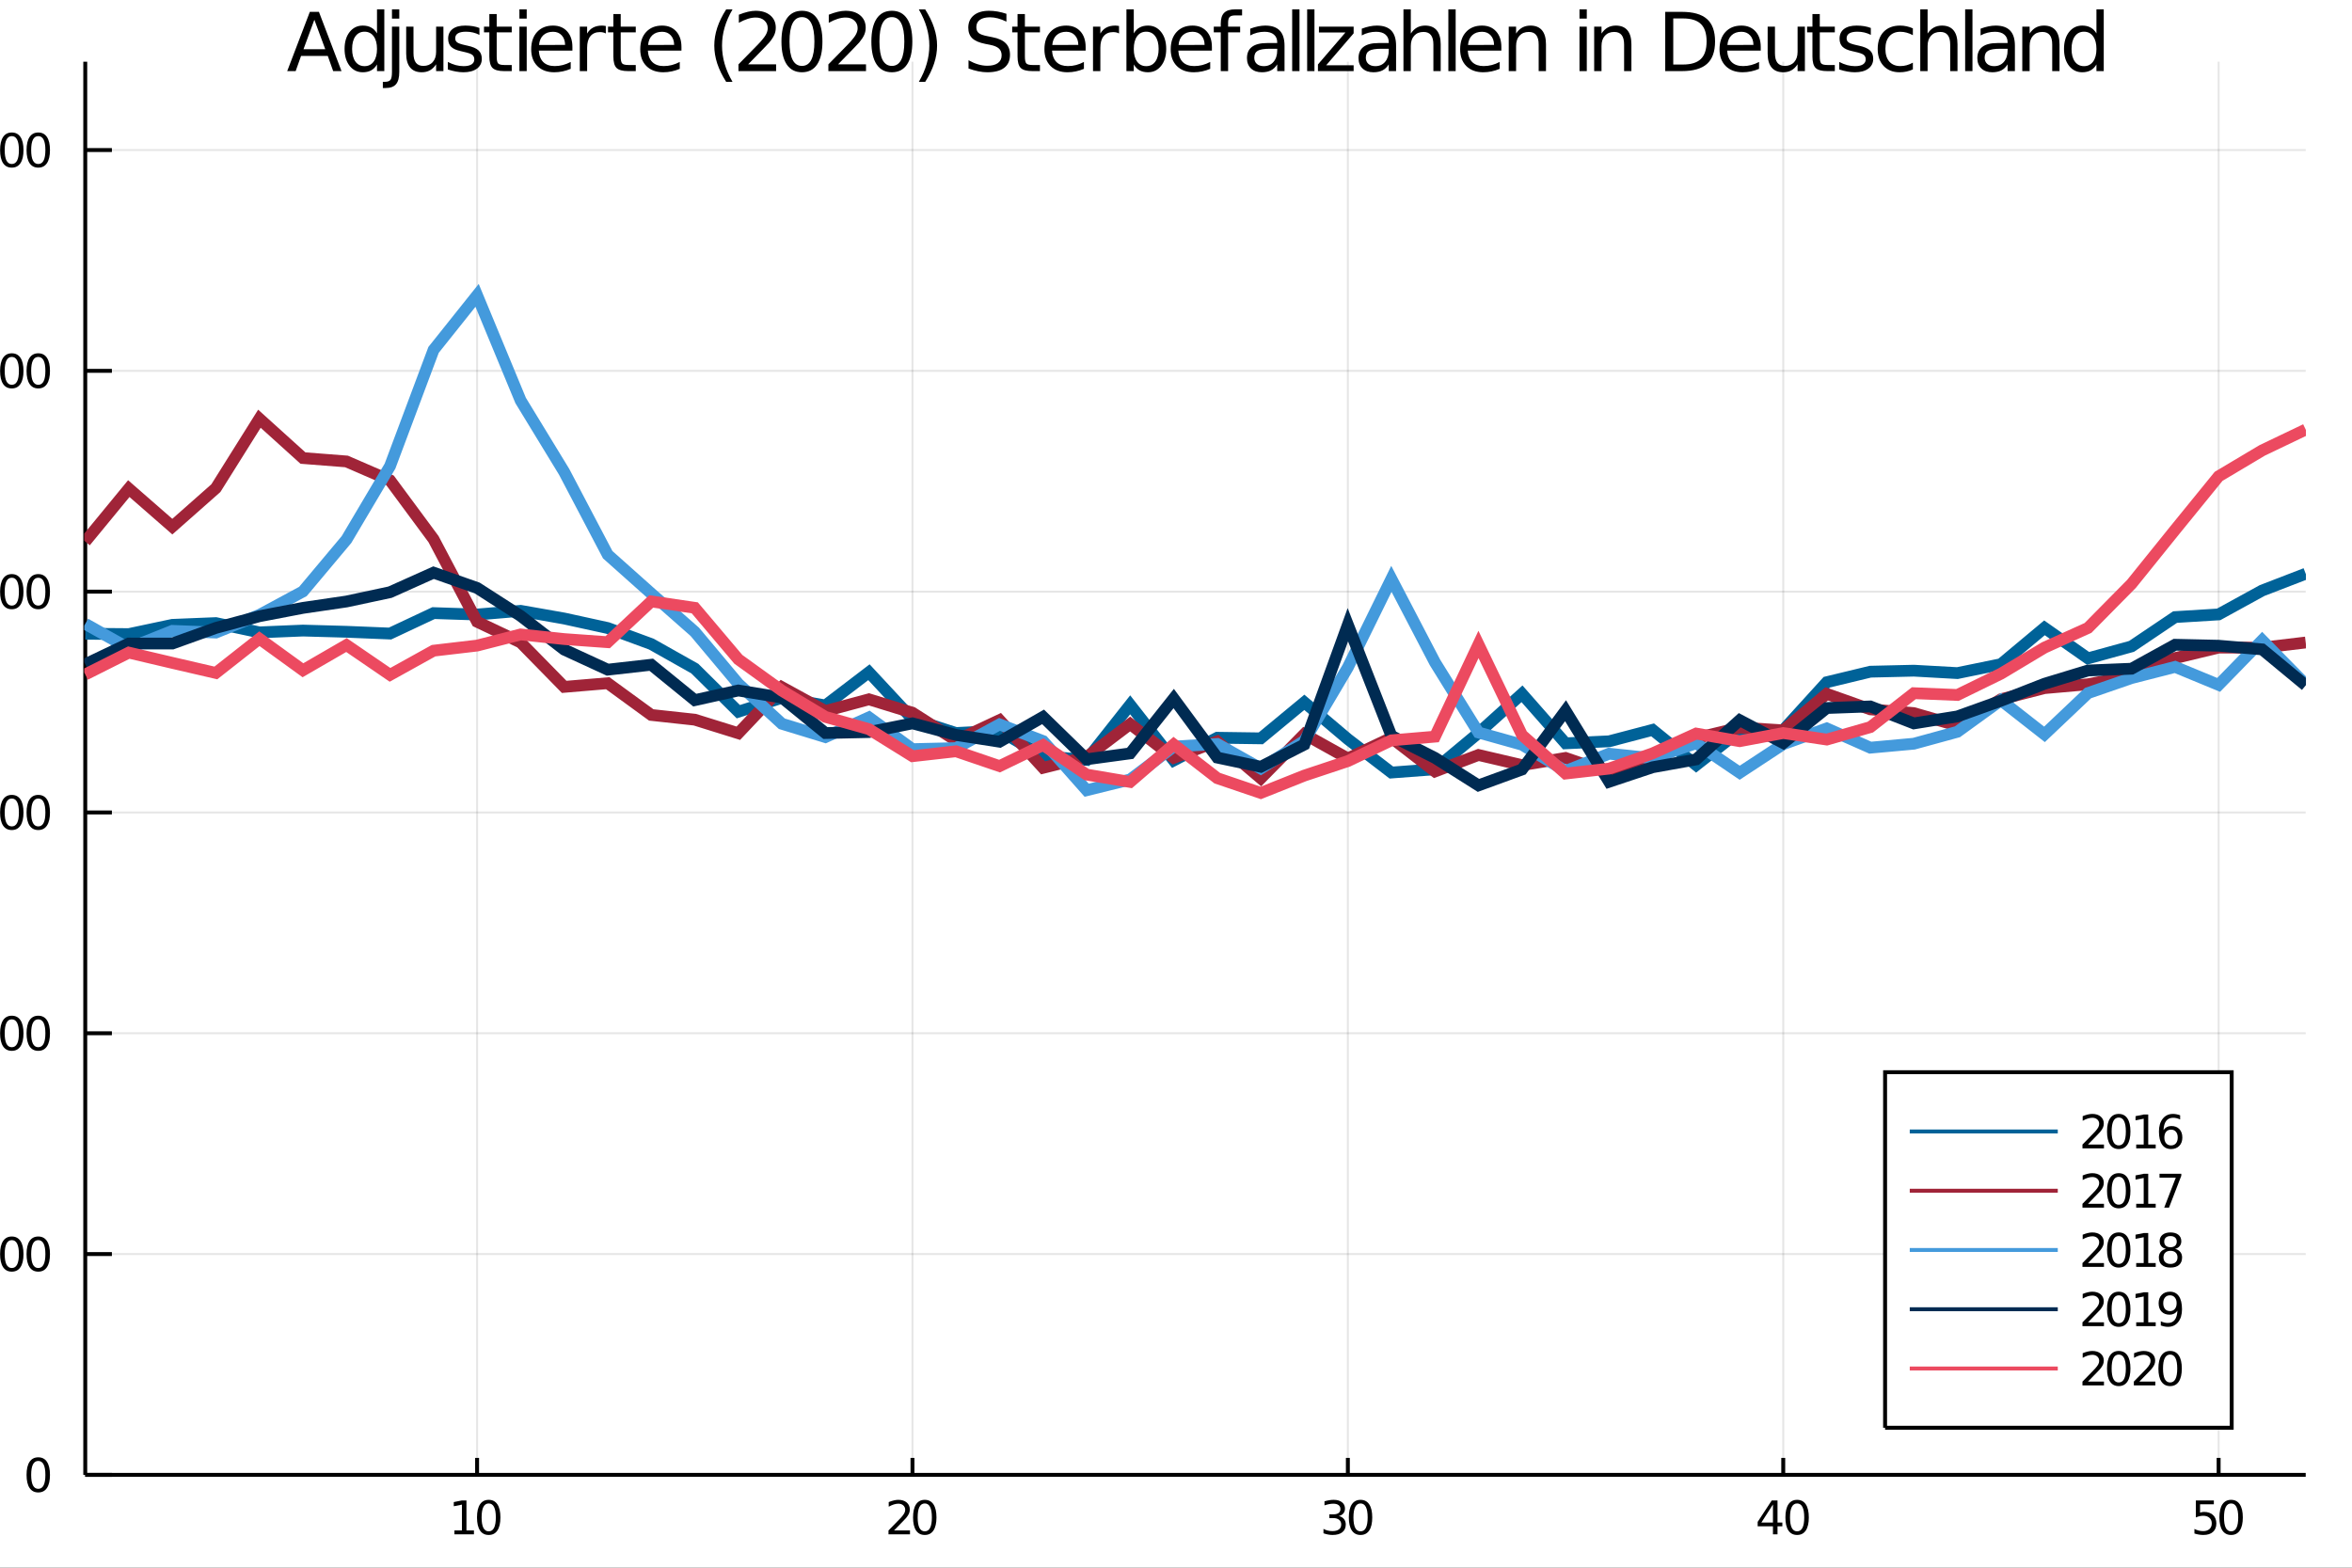 <?xml version="1.0" encoding="utf-8"?>
<svg xmlns="http://www.w3.org/2000/svg" xmlns:xlink="http://www.w3.org/1999/xlink" width="600" height="400" viewBox="0 0 2400 1600">
<rect x="0" y="0" width="2400" height="1600" fill="#333333" stroke="none"/>
<defs>
  <clipPath id="clip950">
    <rect x="0" y="0" width="2400" height="1600"/>
  </clipPath>
</defs>
<path clip-path="url(#clip950)" d="
M0 1600 L2400 1600 L2400 0 L0 0  Z
  " fill="#ffffff" fill-rule="evenodd" fill-opacity="1"/>
<defs>
  <clipPath id="clip951">
    <rect x="480" y="0" width="1681" height="1600"/>
  </clipPath>
</defs>
<path clip-path="url(#clip950)" d="
M86.992 1505.26 L2352.76 1505.26 L2352.76 62.992 L86.992 62.992  Z
  " fill="#ffffff" fill-rule="evenodd" fill-opacity="1"/>
<defs>
  <clipPath id="clip952">
    <rect x="86" y="62" width="2267" height="1443"/>
  </clipPath>
</defs>
<polyline clip-path="url(#clip952)" style="stroke:#000000; stroke-width:2; stroke-opacity:0.1; fill:none" points="
  486.833,1505.26 486.833,62.992 
  "/>
<polyline clip-path="url(#clip952)" style="stroke:#000000; stroke-width:2; stroke-opacity:0.1; fill:none" points="
  931.1,1505.26 931.1,62.992 
  "/>
<polyline clip-path="url(#clip952)" style="stroke:#000000; stroke-width:2; stroke-opacity:0.1; fill:none" points="
  1375.37,1505.26 1375.37,62.992 
  "/>
<polyline clip-path="url(#clip952)" style="stroke:#000000; stroke-width:2; stroke-opacity:0.1; fill:none" points="
  1819.64,1505.26 1819.64,62.992 
  "/>
<polyline clip-path="url(#clip952)" style="stroke:#000000; stroke-width:2; stroke-opacity:0.1; fill:none" points="
  2263.9,1505.26 2263.9,62.992 
  "/>
<polyline clip-path="url(#clip950)" style="stroke:#000000; stroke-width:4; stroke-opacity:1; fill:none" points="
  86.992,1505.26 2352.76,1505.26 
  "/>
<polyline clip-path="url(#clip950)" style="stroke:#000000; stroke-width:4; stroke-opacity:1; fill:none" points="
  486.833,1505.26 486.833,1487.95 
  "/>
<polyline clip-path="url(#clip950)" style="stroke:#000000; stroke-width:4; stroke-opacity:1; fill:none" points="
  931.1,1505.26 931.1,1487.95 
  "/>
<polyline clip-path="url(#clip950)" style="stroke:#000000; stroke-width:4; stroke-opacity:1; fill:none" points="
  1375.37,1505.26 1375.37,1487.95 
  "/>
<polyline clip-path="url(#clip950)" style="stroke:#000000; stroke-width:4; stroke-opacity:1; fill:none" points="
  1819.64,1505.26 1819.64,1487.95 
  "/>
<polyline clip-path="url(#clip950)" style="stroke:#000000; stroke-width:4; stroke-opacity:1; fill:none" points="
  2263.9,1505.26 2263.9,1487.95 
  "/>
<path clip-path="url(#clip950)" d="M 0 0 M463.708 1562 L471.347 1562 L471.347 1535.63 L463.037 1537.3 L463.037 1533.04 L471.3 1531.37 L475.976 1531.37 L475.976 1562 L483.615 1562 L483.615 1565.93 L463.708 1565.93 L463.708 1562 Z" fill="#000000" fill-rule="evenodd" fill-opacity="1" /><path clip-path="url(#clip950)" d="M 0 0 M498.685 1534.45 Q495.073 1534.45 493.245 1538.02 Q491.439 1541.56 491.439 1548.69 Q491.439 1555.79 493.245 1559.36 Q495.073 1562.9 498.685 1562.9 Q502.319 1562.9 504.124 1559.36 Q505.953 1555.79 505.953 1548.69 Q505.953 1541.56 504.124 1538.02 Q502.319 1534.45 498.685 1534.45 M498.685 1530.75 Q504.495 1530.75 507.55 1535.35 Q510.629 1539.94 510.629 1548.69 Q510.629 1557.41 507.55 1562.02 Q504.495 1566.6 498.685 1566.6 Q492.874 1566.6 489.796 1562.02 Q486.74 1557.41 486.74 1548.69 Q486.74 1539.94 489.796 1535.35 Q492.874 1530.75 498.685 1530.75 Z" fill="#000000" fill-rule="evenodd" fill-opacity="1" /><path clip-path="url(#clip950)" d="M 0 0 M912.246 1562 L928.565 1562 L928.565 1565.93 L906.621 1565.93 L906.621 1562 Q909.283 1559.24 913.866 1554.61 Q918.473 1549.96 919.654 1548.62 Q921.899 1546.09 922.778 1544.36 Q923.681 1542.6 923.681 1540.91 Q923.681 1538.15 921.737 1536.42 Q919.816 1534.68 916.714 1534.68 Q914.515 1534.68 912.061 1535.45 Q909.63 1536.21 906.853 1537.76 L906.853 1533.04 Q909.677 1531.9 912.13 1531.33 Q914.584 1530.75 916.621 1530.75 Q921.991 1530.75 925.186 1533.43 Q928.38 1536.12 928.38 1540.61 Q928.38 1542.74 927.57 1544.66 Q926.783 1546.56 924.677 1549.15 Q924.098 1549.82 920.996 1553.04 Q917.894 1556.23 912.246 1562 Z" fill="#000000" fill-rule="evenodd" fill-opacity="1" /><path clip-path="url(#clip950)" d="M 0 0 M943.635 1534.45 Q940.024 1534.45 938.195 1538.02 Q936.39 1541.56 936.39 1548.69 Q936.39 1555.79 938.195 1559.36 Q940.024 1562.9 943.635 1562.9 Q947.269 1562.9 949.075 1559.36 Q950.903 1555.79 950.903 1548.69 Q950.903 1541.56 949.075 1538.02 Q947.269 1534.45 943.635 1534.45 M943.635 1530.75 Q949.445 1530.75 952.501 1535.35 Q955.579 1539.94 955.579 1548.69 Q955.579 1557.41 952.501 1562.02 Q949.445 1566.6 943.635 1566.6 Q937.825 1566.6 934.746 1562.02 Q931.69 1557.41 931.69 1548.69 Q931.69 1539.94 934.746 1535.35 Q937.825 1530.75 943.635 1530.75 Z" fill="#000000" fill-rule="evenodd" fill-opacity="1" /><path clip-path="url(#clip950)" d="M 0 0 M1366.11 1547.3 Q1369.46 1548.02 1371.34 1550.28 Q1373.24 1552.55 1373.24 1555.89 Q1373.24 1561 1369.72 1563.8 Q1366.2 1566.6 1359.72 1566.6 Q1357.54 1566.6 1355.23 1566.16 Q1352.94 1565.75 1350.48 1564.89 L1350.48 1560.38 Q1352.43 1561.51 1354.74 1562.09 Q1357.06 1562.67 1359.58 1562.67 Q1363.98 1562.67 1366.27 1560.93 Q1368.59 1559.2 1368.59 1555.89 Q1368.59 1552.83 1366.43 1551.12 Q1364.3 1549.38 1360.48 1549.38 L1356.46 1549.38 L1356.46 1545.54 L1360.67 1545.54 Q1364.12 1545.54 1365.95 1544.17 Q1367.78 1542.78 1367.78 1540.19 Q1367.78 1537.53 1365.88 1536.12 Q1364 1534.68 1360.48 1534.68 Q1358.56 1534.68 1356.36 1535.1 Q1354.16 1535.52 1351.53 1536.39 L1351.53 1532.23 Q1354.19 1531.49 1356.5 1531.12 Q1358.84 1530.75 1360.9 1530.75 Q1366.22 1530.75 1369.33 1533.18 Q1372.43 1535.58 1372.43 1539.71 Q1372.43 1542.58 1370.78 1544.57 Q1369.14 1546.53 1366.11 1547.3 Z" fill="#000000" fill-rule="evenodd" fill-opacity="1" /><path clip-path="url(#clip950)" d="M 0 0 M1388.31 1534.45 Q1384.7 1534.45 1382.87 1538.02 Q1381.06 1541.56 1381.06 1548.69 Q1381.06 1555.79 1382.87 1559.36 Q1384.7 1562.9 1388.31 1562.9 Q1391.94 1562.9 1393.75 1559.36 Q1395.58 1555.79 1395.58 1548.69 Q1395.58 1541.56 1393.75 1538.02 Q1391.94 1534.45 1388.31 1534.45 M1388.31 1530.75 Q1394.12 1530.75 1397.17 1535.35 Q1400.25 1539.94 1400.25 1548.69 Q1400.25 1557.41 1397.17 1562.02 Q1394.12 1566.6 1388.31 1566.6 Q1382.5 1566.6 1379.42 1562.02 Q1376.36 1557.41 1376.36 1548.69 Q1376.36 1539.94 1379.42 1535.35 Q1382.5 1530.75 1388.31 1530.75 Z" fill="#000000" fill-rule="evenodd" fill-opacity="1" /><path clip-path="url(#clip950)" d="M 0 0 M1809.14 1535.45 L1797.33 1553.89 L1809.14 1553.89 L1809.14 1535.45 M1807.91 1531.37 L1813.79 1531.37 L1813.79 1553.89 L1818.72 1553.89 L1818.72 1557.78 L1813.79 1557.78 L1813.79 1565.93 L1809.14 1565.93 L1809.14 1557.78 L1793.54 1557.78 L1793.54 1553.27 L1807.91 1531.37 Z" fill="#000000" fill-rule="evenodd" fill-opacity="1" /><path clip-path="url(#clip950)" d="M 0 0 M1833.79 1534.45 Q1830.18 1534.45 1828.35 1538.02 Q1826.54 1541.56 1826.54 1548.69 Q1826.54 1555.79 1828.35 1559.36 Q1830.18 1562.9 1833.79 1562.9 Q1837.42 1562.9 1839.23 1559.36 Q1841.06 1555.79 1841.06 1548.69 Q1841.06 1541.56 1839.23 1538.02 Q1837.42 1534.45 1833.79 1534.45 M1833.79 1530.75 Q1839.6 1530.75 1842.66 1535.35 Q1845.73 1539.94 1845.73 1548.69 Q1845.73 1557.41 1842.66 1562.02 Q1839.6 1566.6 1833.79 1566.6 Q1827.98 1566.6 1824.9 1562.02 Q1821.85 1557.41 1821.85 1548.69 Q1821.85 1539.94 1824.9 1535.35 Q1827.98 1530.75 1833.79 1530.75 Z" fill="#000000" fill-rule="evenodd" fill-opacity="1" /><path clip-path="url(#clip950)" d="M 0 0 M2240.67 1531.37 L2259.03 1531.37 L2259.03 1535.31 L2244.96 1535.31 L2244.96 1543.78 Q2245.97 1543.43 2246.99 1543.27 Q2248.01 1543.08 2249.03 1543.08 Q2254.82 1543.08 2258.2 1546.26 Q2261.58 1549.43 2261.58 1554.84 Q2261.58 1560.42 2258.1 1563.52 Q2254.63 1566.6 2248.31 1566.6 Q2246.14 1566.6 2243.87 1566.23 Q2241.62 1565.86 2239.22 1565.12 L2239.22 1560.42 Q2241.3 1561.56 2243.52 1562.11 Q2245.74 1562.67 2248.22 1562.67 Q2252.22 1562.67 2254.56 1560.56 Q2256.9 1558.46 2256.9 1554.84 Q2256.9 1551.23 2254.56 1549.13 Q2252.22 1547.02 2248.22 1547.02 Q2246.34 1547.02 2244.47 1547.44 Q2242.62 1547.85 2240.67 1548.73 L2240.67 1531.37 Z" fill="#000000" fill-rule="evenodd" fill-opacity="1" /><path clip-path="url(#clip950)" d="M 0 0 M2276.65 1534.45 Q2273.03 1534.45 2271.21 1538.02 Q2269.4 1541.56 2269.4 1548.69 Q2269.4 1555.79 2271.21 1559.36 Q2273.03 1562.9 2276.65 1562.9 Q2280.28 1562.9 2282.09 1559.36 Q2283.91 1555.79 2283.91 1548.69 Q2283.91 1541.56 2282.09 1538.02 Q2280.28 1534.45 2276.65 1534.45 M2276.65 1530.75 Q2282.46 1530.75 2285.51 1535.35 Q2288.59 1539.94 2288.59 1548.69 Q2288.59 1557.41 2285.51 1562.02 Q2282.46 1566.6 2276.65 1566.6 Q2270.84 1566.6 2267.76 1562.02 Q2264.7 1557.41 2264.7 1548.69 Q2264.7 1539.94 2267.76 1535.35 Q2270.84 1530.75 2276.65 1530.75 Z" fill="#000000" fill-rule="evenodd" fill-opacity="1" /><path clip-path="url(#clip950)" d="M 0 0 M997.377 1602.6 L1003.81 1602.6 L1003.81 1622.69 L1025.13 1602.6 L1033.41 1602.6 L1009.82 1624.76 L1035.09 1650.12 L1026.63 1650.12 L1003.81 1627.24 L1003.81 1650.12 L997.377 1650.12 L997.377 1602.6 Z" fill="#000000" fill-rule="evenodd" fill-opacity="1" /><path clip-path="url(#clip950)" d="M 0 0 M1056.29 1632.2 Q1049.19 1632.2 1046.46 1633.83 Q1043.72 1635.45 1043.72 1639.37 Q1043.72 1642.48 1045.76 1644.33 Q1047.82 1646.15 1051.36 1646.15 Q1056.23 1646.15 1059.16 1642.71 Q1062.12 1639.24 1062.12 1633.51 L1062.12 1632.2 L1056.29 1632.2 M1067.97 1629.79 L1067.97 1650.12 L1062.12 1650.12 L1062.12 1644.71 Q1060.11 1647.96 1057.12 1649.52 Q1054.13 1651.05 1049.8 1651.05 Q1044.32 1651.05 1041.08 1647.99 Q1037.86 1644.9 1037.86 1639.75 Q1037.86 1633.73 1041.87 1630.68 Q1045.92 1627.62 1053.9 1627.62 L1062.12 1627.62 L1062.12 1627.05 Q1062.12 1623.01 1059.44 1620.81 Q1056.8 1618.58 1051.99 1618.58 Q1048.94 1618.58 1046.04 1619.31 Q1043.15 1620.05 1040.47 1621.51 L1040.47 1616.1 Q1043.69 1614.86 1046.71 1614.25 Q1049.73 1613.62 1052.6 1613.62 Q1060.33 1613.62 1064.15 1617.63 Q1067.97 1621.64 1067.97 1629.79 Z" fill="#000000" fill-rule="evenodd" fill-opacity="1" /><path clip-path="url(#clip950)" d="M 0 0 M1074.12 1600.6 L1079.97 1600.6 L1079.97 1650.12 L1074.12 1650.12 L1074.12 1600.6 Z" fill="#000000" fill-rule="evenodd" fill-opacity="1" /><path clip-path="url(#clip950)" d="M 0 0 M1116.61 1630.84 L1116.61 1633.7 L1089.68 1633.7 Q1090.06 1639.75 1093.31 1642.93 Q1096.59 1646.08 1102.41 1646.08 Q1105.78 1646.08 1108.94 1645.25 Q1112.12 1644.43 1115.24 1642.77 L1115.24 1648.31 Q1112.09 1649.65 1108.78 1650.35 Q1105.47 1651.05 1102.06 1651.05 Q1093.53 1651.05 1088.53 1646.08 Q1083.57 1641.12 1083.57 1632.65 Q1083.57 1623.9 1088.28 1618.77 Q1093.02 1613.62 1101.04 1613.62 Q1108.24 1613.62 1112.4 1618.26 Q1116.61 1622.88 1116.61 1630.84 M1110.75 1629.12 Q1110.69 1624.31 1108.04 1621.45 Q1105.43 1618.58 1101.11 1618.58 Q1096.2 1618.58 1093.24 1621.35 Q1090.32 1624.12 1089.87 1629.15 L1110.75 1629.12 Z" fill="#000000" fill-rule="evenodd" fill-opacity="1" /><path clip-path="url(#clip950)" d="M 0 0 M1152.38 1628.61 L1152.38 1650.12 L1146.53 1650.12 L1146.53 1628.8 Q1146.53 1623.74 1144.55 1621.22 Q1142.58 1618.71 1138.63 1618.71 Q1133.89 1618.71 1131.15 1621.73 Q1128.41 1624.76 1128.41 1629.98 L1128.41 1650.12 L1122.53 1650.12 L1122.53 1614.48 L1128.41 1614.48 L1128.41 1620.01 Q1130.52 1616.8 1133.35 1615.21 Q1136.21 1613.62 1139.94 1613.62 Q1146.08 1613.62 1149.23 1617.44 Q1152.38 1621.22 1152.38 1628.61 Z" fill="#000000" fill-rule="evenodd" fill-opacity="1" /><path clip-path="url(#clip950)" d="M 0 0 M1181.98 1619.89 L1181.98 1600.6 L1187.84 1600.6 L1187.84 1650.12 L1181.98 1650.12 L1181.98 1644.78 Q1180.14 1647.96 1177.3 1649.52 Q1174.5 1651.05 1170.56 1651.05 Q1164.09 1651.05 1160.02 1645.89 Q1155.98 1640.73 1155.98 1632.33 Q1155.98 1623.93 1160.02 1618.77 Q1164.09 1613.62 1170.56 1613.62 Q1174.5 1613.62 1177.3 1615.18 Q1180.14 1616.7 1181.98 1619.89 M1162.03 1632.33 Q1162.03 1638.79 1164.67 1642.48 Q1167.34 1646.15 1171.99 1646.15 Q1176.63 1646.15 1179.31 1642.48 Q1181.98 1638.79 1181.98 1632.33 Q1181.98 1625.87 1179.31 1622.21 Q1176.63 1618.52 1171.99 1618.52 Q1167.34 1618.52 1164.67 1622.21 Q1162.03 1625.87 1162.03 1632.33 Z" fill="#000000" fill-rule="evenodd" fill-opacity="1" /><path clip-path="url(#clip950)" d="M 0 0 M1224.47 1630.84 L1224.47 1633.7 L1197.55 1633.7 Q1197.93 1639.75 1201.17 1642.93 Q1204.45 1646.08 1210.28 1646.08 Q1213.65 1646.08 1216.8 1645.25 Q1219.99 1644.43 1223.1 1642.77 L1223.1 1648.31 Q1219.95 1649.65 1216.64 1650.35 Q1213.33 1651.05 1209.93 1651.05 Q1201.4 1651.05 1196.4 1646.08 Q1191.44 1641.12 1191.44 1632.65 Q1191.44 1623.9 1196.15 1618.77 Q1200.89 1613.62 1208.91 1613.62 Q1216.1 1613.62 1220.27 1618.26 Q1224.47 1622.88 1224.47 1630.84 M1218.62 1629.12 Q1218.55 1624.31 1215.91 1621.45 Q1213.3 1618.58 1208.97 1618.58 Q1204.07 1618.58 1201.11 1621.35 Q1198.18 1624.12 1197.74 1629.15 L1218.62 1629.12 Z" fill="#000000" fill-rule="evenodd" fill-opacity="1" /><path clip-path="url(#clip950)" d="M 0 0 M1251.27 1619.95 Q1250.29 1619.38 1249.11 1619.12 Q1247.96 1618.84 1246.56 1618.84 Q1241.6 1618.84 1238.92 1622.08 Q1236.28 1625.3 1236.28 1631.35 L1236.28 1650.12 L1230.39 1650.12 L1230.39 1614.48 L1236.28 1614.48 L1236.28 1620.01 Q1238.13 1616.77 1241.09 1615.21 Q1244.05 1613.62 1248.28 1613.62 Q1248.89 1613.62 1249.62 1613.71 Q1250.35 1613.78 1251.24 1613.93 L1251.27 1619.95 Z" fill="#000000" fill-rule="evenodd" fill-opacity="1" /><path clip-path="url(#clip950)" d="M 0 0 M1254.01 1614.48 L1259.87 1614.48 L1267.19 1642.29 L1274.48 1614.48 L1281.38 1614.48 L1288.7 1642.29 L1295.99 1614.48 L1301.85 1614.48 L1292.52 1650.12 L1285.62 1650.12 L1277.95 1620.91 L1270.24 1650.12 L1263.34 1650.12 L1254.01 1614.48 Z" fill="#000000" fill-rule="evenodd" fill-opacity="1" /><path clip-path="url(#clip950)" d="M 0 0 M1321.8 1618.58 Q1317.09 1618.58 1314.36 1622.27 Q1311.62 1625.93 1311.62 1632.33 Q1311.62 1638.73 1314.33 1642.42 Q1317.06 1646.08 1321.8 1646.08 Q1326.48 1646.08 1329.22 1642.39 Q1331.96 1638.7 1331.96 1632.33 Q1331.96 1626 1329.22 1622.31 Q1326.48 1618.58 1321.8 1618.58 M1321.8 1613.62 Q1329.44 1613.62 1333.8 1618.58 Q1338.16 1623.55 1338.16 1632.33 Q1338.16 1641.08 1333.8 1646.08 Q1329.44 1651.05 1321.8 1651.05 Q1314.13 1651.05 1309.77 1646.08 Q1305.45 1641.08 1305.45 1632.33 Q1305.45 1623.55 1309.77 1618.58 Q1314.13 1613.62 1321.8 1613.62 Z" fill="#000000" fill-rule="evenodd" fill-opacity="1" /><path clip-path="url(#clip950)" d="M 0 0 M1369.96 1615.84 L1369.96 1621.32 Q1367.48 1619.95 1364.96 1619.28 Q1362.48 1618.58 1359.94 1618.58 Q1354.24 1618.58 1351.09 1622.21 Q1347.94 1625.81 1347.94 1632.33 Q1347.94 1638.86 1351.09 1642.48 Q1354.24 1646.08 1359.94 1646.08 Q1362.48 1646.08 1364.96 1645.41 Q1367.48 1644.71 1369.96 1643.34 L1369.96 1648.76 Q1367.51 1649.9 1364.87 1650.47 Q1362.26 1651.05 1359.3 1651.05 Q1351.25 1651.05 1346.5 1645.99 Q1341.76 1640.93 1341.76 1632.33 Q1341.76 1623.61 1346.54 1618.61 Q1351.34 1613.62 1359.68 1613.62 Q1362.39 1613.62 1364.96 1614.19 Q1367.54 1614.73 1369.96 1615.84 Z" fill="#000000" fill-rule="evenodd" fill-opacity="1" /><path clip-path="url(#clip950)" d="M 0 0 M1405.74 1628.61 L1405.74 1650.12 L1399.88 1650.12 L1399.88 1628.8 Q1399.88 1623.74 1397.91 1621.22 Q1395.93 1618.71 1391.99 1618.71 Q1387.24 1618.71 1384.51 1621.73 Q1381.77 1624.76 1381.77 1629.98 L1381.77 1650.12 L1375.88 1650.12 L1375.88 1600.6 L1381.77 1600.6 L1381.77 1620.01 Q1383.87 1616.8 1386.7 1615.21 Q1389.57 1613.62 1393.29 1613.62 Q1399.43 1613.62 1402.59 1617.44 Q1405.74 1621.22 1405.74 1628.61 Z" fill="#000000" fill-rule="evenodd" fill-opacity="1" /><path clip-path="url(#clip950)" d="M 0 0 M1442.37 1630.84 L1442.37 1633.7 L1415.44 1633.7 Q1415.83 1639.75 1419.07 1642.93 Q1422.35 1646.08 1428.18 1646.08 Q1431.55 1646.08 1434.7 1645.25 Q1437.88 1644.43 1441 1642.77 L1441 1648.31 Q1437.85 1649.65 1434.54 1650.35 Q1431.23 1651.05 1427.83 1651.05 Q1419.3 1651.05 1414.3 1646.08 Q1409.33 1641.12 1409.33 1632.65 Q1409.33 1623.9 1414.04 1618.77 Q1418.79 1613.62 1426.81 1613.62 Q1434 1613.62 1438.17 1618.26 Q1442.37 1622.88 1442.37 1630.84 M1436.51 1629.12 Q1436.45 1624.31 1433.81 1621.45 Q1431.2 1618.58 1426.87 1618.58 Q1421.97 1618.58 1419.01 1621.35 Q1416.08 1624.12 1415.64 1629.15 L1436.51 1629.12 Z" fill="#000000" fill-rule="evenodd" fill-opacity="1" /><polyline clip-path="url(#clip952)" style="stroke:#000000; stroke-width:2; stroke-opacity:0.1; fill:none" points="
  86.992,1505.26 2352.76,1505.26 
  "/>
<polyline clip-path="url(#clip952)" style="stroke:#000000; stroke-width:2; stroke-opacity:0.1; fill:none" points="
  86.992,1279.91 2352.76,1279.91 
  "/>
<polyline clip-path="url(#clip952)" style="stroke:#000000; stroke-width:2; stroke-opacity:0.1; fill:none" points="
  86.992,1054.55 2352.76,1054.55 
  "/>
<polyline clip-path="url(#clip952)" style="stroke:#000000; stroke-width:2; stroke-opacity:0.1; fill:none" points="
  86.992,829.197 2352.76,829.197 
  "/>
<polyline clip-path="url(#clip952)" style="stroke:#000000; stroke-width:2; stroke-opacity:0.1; fill:none" points="
  86.992,603.843 2352.76,603.843 
  "/>
<polyline clip-path="url(#clip952)" style="stroke:#000000; stroke-width:2; stroke-opacity:0.1; fill:none" points="
  86.992,378.488 2352.76,378.488 
  "/>
<polyline clip-path="url(#clip952)" style="stroke:#000000; stroke-width:2; stroke-opacity:0.1; fill:none" points="
  86.992,153.134 2352.76,153.134 
  "/>
<polyline clip-path="url(#clip950)" style="stroke:#000000; stroke-width:4; stroke-opacity:1; fill:none" points="
  86.992,1505.26 86.992,62.992 
  "/>
<polyline clip-path="url(#clip950)" style="stroke:#000000; stroke-width:4; stroke-opacity:1; fill:none" points="
  86.992,1505.26 114.181,1505.26 
  "/>
<polyline clip-path="url(#clip950)" style="stroke:#000000; stroke-width:4; stroke-opacity:1; fill:none" points="
  86.992,1279.91 114.181,1279.91 
  "/>
<polyline clip-path="url(#clip950)" style="stroke:#000000; stroke-width:4; stroke-opacity:1; fill:none" points="
  86.992,1054.55 114.181,1054.55 
  "/>
<polyline clip-path="url(#clip950)" style="stroke:#000000; stroke-width:4; stroke-opacity:1; fill:none" points="
  86.992,829.197 114.181,829.197 
  "/>
<polyline clip-path="url(#clip950)" style="stroke:#000000; stroke-width:4; stroke-opacity:1; fill:none" points="
  86.992,603.843 114.181,603.843 
  "/>
<polyline clip-path="url(#clip950)" style="stroke:#000000; stroke-width:4; stroke-opacity:1; fill:none" points="
  86.992,378.488 114.181,378.488 
  "/>
<polyline clip-path="url(#clip950)" style="stroke:#000000; stroke-width:4; stroke-opacity:1; fill:none" points="
  86.992,153.134 114.181,153.134 
  "/>
<path clip-path="url(#clip950)" d="M 0 0 M39.048 1491.06 Q35.437 1491.06 33.608 1494.62 Q31.802 1498.16 31.802 1505.29 Q31.802 1512.4 33.608 1515.97 Q35.437 1519.51 39.048 1519.51 Q42.682 1519.51 44.487 1515.97 Q46.316 1512.4 46.316 1505.29 Q46.316 1498.16 44.487 1494.62 Q42.682 1491.06 39.048 1491.06 M39.048 1487.35 Q44.858 1487.35 47.913 1491.96 Q50.992 1496.54 50.992 1505.29 Q50.992 1514.02 47.913 1518.63 Q44.858 1523.21 39.048 1523.21 Q33.238 1523.21 30.159 1518.63 Q27.103 1514.02 27.103 1505.29 Q27.103 1496.54 30.159 1491.96 Q33.238 1487.35 39.048 1487.35 Z" fill="#000000" fill-rule="evenodd" fill-opacity="1" /><path clip-path="url(#clip950)" d="M 0 0 M-50.952 1262.63 L-32.595 1262.63 L-32.595 1266.56 L-46.669 1266.56 L-46.669 1275.03 Q-45.651 1274.69 -44.632 1274.52 Q-43.614 1274.34 -42.595 1274.34 Q-36.808 1274.34 -33.429 1277.51 Q-30.049 1280.68 -30.049 1286.1 Q-30.049 1291.68 -33.521 1294.78 Q-36.993 1297.86 -43.313 1297.86 Q-45.489 1297.86 -47.757 1297.49 Q-50.003 1297.12 -52.41 1296.38 L-52.41 1291.68 Q-50.327 1292.81 -48.105 1293.37 Q-45.882 1293.92 -43.406 1293.92 Q-39.401 1293.92 -37.063 1291.82 Q-34.725 1289.71 -34.725 1286.1 Q-34.725 1282.49 -37.063 1280.38 Q-39.401 1278.27 -43.406 1278.27 Q-45.281 1278.27 -47.156 1278.69 Q-49.007 1279.11 -50.952 1279.99 L-50.952 1262.63 Z" fill="#000000" fill-rule="evenodd" fill-opacity="1" /><path clip-path="url(#clip950)" d="M 0 0 M-14.98 1265.7 Q-18.591 1265.7 -20.419 1269.27 Q-22.225 1272.81 -22.225 1279.94 Q-22.225 1287.05 -20.419 1290.61 Q-18.591 1294.15 -14.98 1294.15 Q-11.345 1294.15 -9.54 1290.61 Q-7.711 1287.05 -7.711 1279.94 Q-7.711 1272.81 -9.54 1269.27 Q-11.345 1265.7 -14.98 1265.7 M-14.98 1262 Q-9.17 1262 -6.114 1266.61 Q-3.035 1271.19 -3.035 1279.94 Q-3.035 1288.67 -6.114 1293.27 Q-9.17 1297.86 -14.98 1297.86 Q-20.79 1297.86 -23.869 1293.27 Q-26.924 1288.67 -26.924 1279.94 Q-26.924 1271.19 -23.869 1266.61 Q-20.79 1262 -14.98 1262 Z" fill="#000000" fill-rule="evenodd" fill-opacity="1" /><path clip-path="url(#clip950)" d="M 0 0 M12.034 1265.7 Q8.423 1265.7 6.594 1269.27 Q4.789 1272.81 4.789 1279.94 Q4.789 1287.05 6.594 1290.61 Q8.423 1294.15 12.034 1294.15 Q15.668 1294.15 17.474 1290.61 Q19.302 1287.05 19.302 1279.94 Q19.302 1272.81 17.474 1269.27 Q15.668 1265.7 12.034 1265.7 M12.034 1262 Q17.844 1262 20.9 1266.61 Q23.978 1271.19 23.978 1279.94 Q23.978 1288.67 20.9 1293.27 Q17.844 1297.86 12.034 1297.86 Q6.224 1297.86 3.145 1293.27 Q0.09 1288.67 0.09 1279.94 Q0.09 1271.19 3.145 1266.61 Q6.224 1262 12.034 1262 Z" fill="#000000" fill-rule="evenodd" fill-opacity="1" /><path clip-path="url(#clip950)" d="M 0 0 M39.048 1265.7 Q35.437 1265.7 33.608 1269.27 Q31.802 1272.81 31.802 1279.94 Q31.802 1287.05 33.608 1290.61 Q35.437 1294.15 39.048 1294.15 Q42.682 1294.15 44.487 1290.61 Q46.316 1287.05 46.316 1279.94 Q46.316 1272.81 44.487 1269.27 Q42.682 1265.7 39.048 1265.7 M39.048 1262 Q44.858 1262 47.913 1266.61 Q50.992 1271.19 50.992 1279.94 Q50.992 1288.67 47.913 1293.27 Q44.858 1297.86 39.048 1297.86 Q33.238 1297.86 30.159 1293.27 Q27.103 1288.67 27.103 1279.94 Q27.103 1271.19 30.159 1266.61 Q33.238 1262 39.048 1262 Z" fill="#000000" fill-rule="evenodd" fill-opacity="1" /><path clip-path="url(#clip950)" d="M 0 0 M-76.97 1067.9 L-69.331 1067.9 L-69.331 1041.53 L-77.641 1043.2 L-77.641 1038.94 L-69.378 1037.27 L-64.702 1037.27 L-64.702 1067.9 L-57.063 1067.9 L-57.063 1071.83 L-76.97 1071.83 L-76.97 1067.9 Z" fill="#000000" fill-rule="evenodd" fill-opacity="1" /><path clip-path="url(#clip950)" d="M 0 0 M-41.993 1040.35 Q-45.605 1040.35 -47.433 1043.91 Q-49.239 1047.46 -49.239 1054.59 Q-49.239 1061.69 -47.433 1065.26 Q-45.605 1068.8 -41.993 1068.8 Q-38.359 1068.8 -36.554 1065.26 Q-34.725 1061.69 -34.725 1054.59 Q-34.725 1047.46 -36.554 1043.91 Q-38.359 1040.35 -41.993 1040.35 M-41.993 1036.65 Q-36.183 1036.65 -33.128 1041.25 Q-30.049 1045.84 -30.049 1054.59 Q-30.049 1063.31 -33.128 1067.92 Q-36.183 1072.5 -41.993 1072.5 Q-47.804 1072.5 -50.882 1067.92 Q-53.938 1063.31 -53.938 1054.59 Q-53.938 1045.84 -50.882 1041.25 Q-47.804 1036.65 -41.993 1036.65 Z" fill="#000000" fill-rule="evenodd" fill-opacity="1" /><path clip-path="url(#clip950)" d="M 0 0 M-14.98 1040.35 Q-18.591 1040.35 -20.419 1043.91 Q-22.225 1047.46 -22.225 1054.59 Q-22.225 1061.69 -20.419 1065.26 Q-18.591 1068.8 -14.98 1068.8 Q-11.345 1068.8 -9.54 1065.26 Q-7.711 1061.69 -7.711 1054.59 Q-7.711 1047.46 -9.54 1043.91 Q-11.345 1040.35 -14.98 1040.35 M-14.98 1036.65 Q-9.17 1036.65 -6.114 1041.25 Q-3.035 1045.84 -3.035 1054.59 Q-3.035 1063.31 -6.114 1067.92 Q-9.17 1072.5 -14.98 1072.5 Q-20.79 1072.5 -23.869 1067.92 Q-26.924 1063.31 -26.924 1054.59 Q-26.924 1045.84 -23.869 1041.25 Q-20.79 1036.65 -14.98 1036.65 Z" fill="#000000" fill-rule="evenodd" fill-opacity="1" /><path clip-path="url(#clip950)" d="M 0 0 M12.034 1040.35 Q8.423 1040.35 6.594 1043.91 Q4.789 1047.46 4.789 1054.59 Q4.789 1061.69 6.594 1065.26 Q8.423 1068.8 12.034 1068.8 Q15.668 1068.8 17.474 1065.26 Q19.302 1061.69 19.302 1054.59 Q19.302 1047.46 17.474 1043.91 Q15.668 1040.35 12.034 1040.35 M12.034 1036.65 Q17.844 1036.65 20.9 1041.25 Q23.978 1045.84 23.978 1054.59 Q23.978 1063.31 20.9 1067.92 Q17.844 1072.5 12.034 1072.5 Q6.224 1072.5 3.145 1067.92 Q0.09 1063.31 0.09 1054.59 Q0.09 1045.84 3.145 1041.25 Q6.224 1036.65 12.034 1036.65 Z" fill="#000000" fill-rule="evenodd" fill-opacity="1" /><path clip-path="url(#clip950)" d="M 0 0 M39.048 1040.35 Q35.437 1040.35 33.608 1043.91 Q31.802 1047.46 31.802 1054.59 Q31.802 1061.69 33.608 1065.26 Q35.437 1068.8 39.048 1068.8 Q42.682 1068.8 44.487 1065.26 Q46.316 1061.69 46.316 1054.59 Q46.316 1047.46 44.487 1043.91 Q42.682 1040.35 39.048 1040.35 M39.048 1036.65 Q44.858 1036.65 47.913 1041.25 Q50.992 1045.84 50.992 1054.59 Q50.992 1063.31 47.913 1067.92 Q44.858 1072.5 39.048 1072.5 Q33.238 1072.5 30.159 1067.92 Q27.103 1063.31 27.103 1054.59 Q27.103 1045.84 30.159 1041.25 Q33.238 1036.65 39.048 1036.65 Z" fill="#000000" fill-rule="evenodd" fill-opacity="1" /><path clip-path="url(#clip950)" d="M 0 0 M-75.975 842.542 L-68.336 842.542 L-68.336 816.176 L-76.646 817.843 L-76.646 813.584 L-68.382 811.917 L-63.706 811.917 L-63.706 842.542 L-56.068 842.542 L-56.068 846.477 L-75.975 846.477 L-75.975 842.542 Z" fill="#000000" fill-rule="evenodd" fill-opacity="1" /><path clip-path="url(#clip950)" d="M 0 0 M-50.952 811.917 L-32.595 811.917 L-32.595 815.852 L-46.669 815.852 L-46.669 824.324 Q-45.651 823.977 -44.632 823.815 Q-43.614 823.63 -42.595 823.63 Q-36.808 823.63 -33.429 826.801 Q-30.049 829.972 -30.049 835.389 Q-30.049 840.968 -33.521 844.069 Q-36.993 847.148 -43.313 847.148 Q-45.489 847.148 -47.757 846.778 Q-50.003 846.407 -52.41 845.667 L-52.41 840.968 Q-50.327 842.102 -48.105 842.657 Q-45.882 843.213 -43.406 843.213 Q-39.401 843.213 -37.063 841.107 Q-34.725 839 -34.725 835.389 Q-34.725 831.778 -37.063 829.671 Q-39.401 827.565 -43.406 827.565 Q-45.281 827.565 -47.156 827.982 Q-49.007 828.398 -50.952 829.278 L-50.952 811.917 Z" fill="#000000" fill-rule="evenodd" fill-opacity="1" /><path clip-path="url(#clip950)" d="M 0 0 M-14.98 814.996 Q-18.591 814.996 -20.419 818.56 Q-22.225 822.102 -22.225 829.232 Q-22.225 836.338 -20.419 839.903 Q-18.591 843.444 -14.98 843.444 Q-11.345 843.444 -9.54 839.903 Q-7.711 836.338 -7.711 829.232 Q-7.711 822.102 -9.54 818.56 Q-11.345 814.996 -14.98 814.996 M-14.98 811.292 Q-9.17 811.292 -6.114 815.898 Q-3.035 820.482 -3.035 829.232 Q-3.035 837.958 -6.114 842.565 Q-9.17 847.148 -14.98 847.148 Q-20.79 847.148 -23.869 842.565 Q-26.924 837.958 -26.924 829.232 Q-26.924 820.482 -23.869 815.898 Q-20.79 811.292 -14.98 811.292 Z" fill="#000000" fill-rule="evenodd" fill-opacity="1" /><path clip-path="url(#clip950)" d="M 0 0 M12.034 814.996 Q8.423 814.996 6.594 818.56 Q4.789 822.102 4.789 829.232 Q4.789 836.338 6.594 839.903 Q8.423 843.444 12.034 843.444 Q15.668 843.444 17.474 839.903 Q19.302 836.338 19.302 829.232 Q19.302 822.102 17.474 818.56 Q15.668 814.996 12.034 814.996 M12.034 811.292 Q17.844 811.292 20.9 815.898 Q23.978 820.482 23.978 829.232 Q23.978 837.958 20.9 842.565 Q17.844 847.148 12.034 847.148 Q6.224 847.148 3.145 842.565 Q0.09 837.958 0.09 829.232 Q0.09 820.482 3.145 815.898 Q6.224 811.292 12.034 811.292 Z" fill="#000000" fill-rule="evenodd" fill-opacity="1" /><path clip-path="url(#clip950)" d="M 0 0 M39.048 814.996 Q35.437 814.996 33.608 818.56 Q31.802 822.102 31.802 829.232 Q31.802 836.338 33.608 839.903 Q35.437 843.444 39.048 843.444 Q42.682 843.444 44.487 839.903 Q46.316 836.338 46.316 829.232 Q46.316 822.102 44.487 818.56 Q42.682 814.996 39.048 814.996 M39.048 811.292 Q44.858 811.292 47.913 815.898 Q50.992 820.482 50.992 829.232 Q50.992 837.958 47.913 842.565 Q44.858 847.148 39.048 847.148 Q33.238 847.148 30.159 842.565 Q27.103 837.958 27.103 829.232 Q27.103 820.482 30.159 815.898 Q33.238 811.292 39.048 811.292 Z" fill="#000000" fill-rule="evenodd" fill-opacity="1" /><path clip-path="url(#clip950)" d="M 0 0 M-73.382 617.187 L-57.063 617.187 L-57.063 621.123 L-79.007 621.123 L-79.007 617.187 Q-76.345 614.433 -71.762 609.803 Q-67.155 605.15 -65.975 603.808 Q-63.73 601.285 -62.85 599.549 Q-61.947 597.789 -61.947 596.1 Q-61.947 593.345 -63.892 591.609 Q-65.813 589.873 -68.915 589.873 Q-71.114 589.873 -73.567 590.637 Q-75.998 591.4 -78.776 592.951 L-78.776 588.229 Q-75.952 587.095 -73.498 586.516 Q-71.044 585.938 -69.007 585.938 Q-63.637 585.938 -60.443 588.623 Q-57.248 591.308 -57.248 595.799 Q-57.248 597.928 -58.058 599.849 Q-58.845 601.748 -60.952 604.34 Q-61.53 605.011 -64.632 608.229 Q-67.734 611.423 -73.382 617.187 Z" fill="#000000" fill-rule="evenodd" fill-opacity="1" /><path clip-path="url(#clip950)" d="M 0 0 M-41.993 589.641 Q-45.605 589.641 -47.433 593.206 Q-49.239 596.748 -49.239 603.877 Q-49.239 610.984 -47.433 614.548 Q-45.605 618.09 -41.993 618.09 Q-38.359 618.09 -36.554 614.548 Q-34.725 610.984 -34.725 603.877 Q-34.725 596.748 -36.554 593.206 Q-38.359 589.641 -41.993 589.641 M-41.993 585.938 Q-36.183 585.938 -33.128 590.544 Q-30.049 595.127 -30.049 603.877 Q-30.049 612.604 -33.128 617.211 Q-36.183 621.794 -41.993 621.794 Q-47.804 621.794 -50.882 617.211 Q-53.938 612.604 -53.938 603.877 Q-53.938 595.127 -50.882 590.544 Q-47.804 585.938 -41.993 585.938 Z" fill="#000000" fill-rule="evenodd" fill-opacity="1" /><path clip-path="url(#clip950)" d="M 0 0 M-14.98 589.641 Q-18.591 589.641 -20.419 593.206 Q-22.225 596.748 -22.225 603.877 Q-22.225 610.984 -20.419 614.548 Q-18.591 618.09 -14.98 618.09 Q-11.345 618.09 -9.54 614.548 Q-7.711 610.984 -7.711 603.877 Q-7.711 596.748 -9.54 593.206 Q-11.345 589.641 -14.98 589.641 M-14.98 585.938 Q-9.17 585.938 -6.114 590.544 Q-3.035 595.127 -3.035 603.877 Q-3.035 612.604 -6.114 617.211 Q-9.17 621.794 -14.98 621.794 Q-20.79 621.794 -23.869 617.211 Q-26.924 612.604 -26.924 603.877 Q-26.924 595.127 -23.869 590.544 Q-20.79 585.938 -14.98 585.938 Z" fill="#000000" fill-rule="evenodd" fill-opacity="1" /><path clip-path="url(#clip950)" d="M 0 0 M12.034 589.641 Q8.423 589.641 6.594 593.206 Q4.789 596.748 4.789 603.877 Q4.789 610.984 6.594 614.548 Q8.423 618.09 12.034 618.09 Q15.668 618.09 17.474 614.548 Q19.302 610.984 19.302 603.877 Q19.302 596.748 17.474 593.206 Q15.668 589.641 12.034 589.641 M12.034 585.938 Q17.844 585.938 20.9 590.544 Q23.978 595.127 23.978 603.877 Q23.978 612.604 20.9 617.211 Q17.844 621.794 12.034 621.794 Q6.224 621.794 3.145 617.211 Q0.09 612.604 0.09 603.877 Q0.09 595.127 3.145 590.544 Q6.224 585.938 12.034 585.938 Z" fill="#000000" fill-rule="evenodd" fill-opacity="1" /><path clip-path="url(#clip950)" d="M 0 0 M39.048 589.641 Q35.437 589.641 33.608 593.206 Q31.802 596.748 31.802 603.877 Q31.802 610.984 33.608 614.548 Q35.437 618.09 39.048 618.09 Q42.682 618.09 44.487 614.548 Q46.316 610.984 46.316 603.877 Q46.316 596.748 44.487 593.206 Q42.682 589.641 39.048 589.641 M39.048 585.938 Q44.858 585.938 47.913 590.544 Q50.992 595.127 50.992 603.877 Q50.992 612.604 47.913 617.211 Q44.858 621.794 39.048 621.794 Q33.238 621.794 30.159 617.211 Q27.103 612.604 27.103 603.877 Q27.103 595.127 30.159 590.544 Q33.238 585.938 39.048 585.938 Z" fill="#000000" fill-rule="evenodd" fill-opacity="1" /><path clip-path="url(#clip950)" d="M 0 0 M-72.387 391.833 L-56.068 391.833 L-56.068 395.768 L-78.012 395.768 L-78.012 391.833 Q-75.35 389.078 -70.766 384.449 Q-66.16 379.796 -64.98 378.453 Q-62.734 375.93 -61.855 374.194 Q-60.952 372.435 -60.952 370.745 Q-60.952 367.991 -62.896 366.254 Q-64.817 364.518 -67.919 364.518 Q-70.118 364.518 -72.572 365.282 Q-75.003 366.046 -77.78 367.597 L-77.78 362.875 Q-74.956 361.741 -72.503 361.162 Q-70.049 360.583 -68.012 360.583 Q-62.642 360.583 -59.447 363.268 Q-56.253 365.954 -56.253 370.444 Q-56.253 372.574 -57.063 374.495 Q-57.85 376.393 -59.956 378.986 Q-60.535 379.657 -63.637 382.875 Q-66.739 386.069 -72.387 391.833 Z" fill="#000000" fill-rule="evenodd" fill-opacity="1" /><path clip-path="url(#clip950)" d="M 0 0 M-50.952 361.208 L-32.595 361.208 L-32.595 365.143 L-46.669 365.143 L-46.669 373.616 Q-45.651 373.268 -44.632 373.106 Q-43.614 372.921 -42.595 372.921 Q-36.808 372.921 -33.429 376.092 Q-30.049 379.264 -30.049 384.68 Q-30.049 390.259 -33.521 393.361 Q-36.993 396.439 -43.313 396.439 Q-45.489 396.439 -47.757 396.069 Q-50.003 395.699 -52.41 394.958 L-52.41 390.259 Q-50.327 391.393 -48.105 391.949 Q-45.882 392.504 -43.406 392.504 Q-39.401 392.504 -37.063 390.398 Q-34.725 388.291 -34.725 384.68 Q-34.725 381.069 -37.063 378.963 Q-39.401 376.856 -43.406 376.856 Q-45.281 376.856 -47.156 377.273 Q-49.007 377.69 -50.952 378.569 L-50.952 361.208 Z" fill="#000000" fill-rule="evenodd" fill-opacity="1" /><path clip-path="url(#clip950)" d="M 0 0 M-14.98 364.287 Q-18.591 364.287 -20.419 367.852 Q-22.225 371.393 -22.225 378.523 Q-22.225 385.629 -20.419 389.194 Q-18.591 392.736 -14.98 392.736 Q-11.345 392.736 -9.54 389.194 Q-7.711 385.629 -7.711 378.523 Q-7.711 371.393 -9.54 367.852 Q-11.345 364.287 -14.98 364.287 M-14.98 360.583 Q-9.17 360.583 -6.114 365.19 Q-3.035 369.773 -3.035 378.523 Q-3.035 387.25 -6.114 391.856 Q-9.17 396.439 -14.98 396.439 Q-20.79 396.439 -23.869 391.856 Q-26.924 387.25 -26.924 378.523 Q-26.924 369.773 -23.869 365.19 Q-20.79 360.583 -14.98 360.583 Z" fill="#000000" fill-rule="evenodd" fill-opacity="1" /><path clip-path="url(#clip950)" d="M 0 0 M12.034 364.287 Q8.423 364.287 6.594 367.852 Q4.789 371.393 4.789 378.523 Q4.789 385.629 6.594 389.194 Q8.423 392.736 12.034 392.736 Q15.668 392.736 17.474 389.194 Q19.302 385.629 19.302 378.523 Q19.302 371.393 17.474 367.852 Q15.668 364.287 12.034 364.287 M12.034 360.583 Q17.844 360.583 20.9 365.19 Q23.978 369.773 23.978 378.523 Q23.978 387.25 20.9 391.856 Q17.844 396.439 12.034 396.439 Q6.224 396.439 3.145 391.856 Q0.09 387.25 0.09 378.523 Q0.09 369.773 3.145 365.19 Q6.224 360.583 12.034 360.583 Z" fill="#000000" fill-rule="evenodd" fill-opacity="1" /><path clip-path="url(#clip950)" d="M 0 0 M39.048 364.287 Q35.437 364.287 33.608 367.852 Q31.802 371.393 31.802 378.523 Q31.802 385.629 33.608 389.194 Q35.437 392.736 39.048 392.736 Q42.682 392.736 44.487 389.194 Q46.316 385.629 46.316 378.523 Q46.316 371.393 44.487 367.852 Q42.682 364.287 39.048 364.287 M39.048 360.583 Q44.858 360.583 47.913 365.19 Q50.992 369.773 50.992 378.523 Q50.992 387.25 47.913 391.856 Q44.858 396.439 39.048 396.439 Q33.238 396.439 30.159 391.856 Q27.103 387.25 27.103 378.523 Q27.103 369.773 30.159 365.19 Q33.238 360.583 39.048 360.583 Z" fill="#000000" fill-rule="evenodd" fill-opacity="1" /><path clip-path="url(#clip950)" d="M 0 0 M-64.192 151.78 Q-60.836 152.497 -58.961 154.766 Q-57.063 157.034 -57.063 160.368 Q-57.063 165.483 -60.581 168.284 Q-64.1 171.085 -70.581 171.085 Q-72.757 171.085 -75.072 170.645 Q-77.364 170.229 -79.817 169.372 L-79.817 164.858 Q-77.873 165.993 -75.558 166.571 Q-73.243 167.15 -70.72 167.15 Q-66.322 167.15 -64.03 165.414 Q-61.716 163.678 -61.716 160.368 Q-61.716 157.312 -63.868 155.599 Q-65.998 153.863 -69.817 153.863 L-73.845 153.863 L-73.845 150.02 L-69.632 150.02 Q-66.183 150.02 -64.355 148.655 Q-62.526 147.266 -62.526 144.673 Q-62.526 142.011 -64.424 140.599 Q-66.299 139.164 -69.817 139.164 Q-71.739 139.164 -73.938 139.581 Q-76.137 139.997 -78.776 140.877 L-78.776 136.71 Q-76.114 135.97 -73.799 135.599 Q-71.461 135.229 -69.401 135.229 Q-64.077 135.229 -60.975 137.659 Q-57.873 140.067 -57.873 144.187 Q-57.873 147.058 -59.517 149.048 Q-61.16 151.016 -64.192 151.78 Z" fill="#000000" fill-rule="evenodd" fill-opacity="1" /><path clip-path="url(#clip950)" d="M 0 0 M-41.993 138.933 Q-45.605 138.933 -47.433 142.497 Q-49.239 146.039 -49.239 153.169 Q-49.239 160.275 -47.433 163.84 Q-45.605 167.381 -41.993 167.381 Q-38.359 167.381 -36.554 163.84 Q-34.725 160.275 -34.725 153.169 Q-34.725 146.039 -36.554 142.497 Q-38.359 138.933 -41.993 138.933 M-41.993 135.229 Q-36.183 135.229 -33.128 139.835 Q-30.049 144.419 -30.049 153.169 Q-30.049 161.895 -33.128 166.502 Q-36.183 171.085 -41.993 171.085 Q-47.804 171.085 -50.882 166.502 Q-53.938 161.895 -53.938 153.169 Q-53.938 144.419 -50.882 139.835 Q-47.804 135.229 -41.993 135.229 Z" fill="#000000" fill-rule="evenodd" fill-opacity="1" /><path clip-path="url(#clip950)" d="M 0 0 M-14.98 138.933 Q-18.591 138.933 -20.419 142.497 Q-22.225 146.039 -22.225 153.169 Q-22.225 160.275 -20.419 163.84 Q-18.591 167.381 -14.98 167.381 Q-11.345 167.381 -9.54 163.84 Q-7.711 160.275 -7.711 153.169 Q-7.711 146.039 -9.54 142.497 Q-11.345 138.933 -14.98 138.933 M-14.98 135.229 Q-9.17 135.229 -6.114 139.835 Q-3.035 144.419 -3.035 153.169 Q-3.035 161.895 -6.114 166.502 Q-9.17 171.085 -14.98 171.085 Q-20.79 171.085 -23.869 166.502 Q-26.924 161.895 -26.924 153.169 Q-26.924 144.419 -23.869 139.835 Q-20.79 135.229 -14.98 135.229 Z" fill="#000000" fill-rule="evenodd" fill-opacity="1" /><path clip-path="url(#clip950)" d="M 0 0 M12.034 138.933 Q8.423 138.933 6.594 142.497 Q4.789 146.039 4.789 153.169 Q4.789 160.275 6.594 163.84 Q8.423 167.381 12.034 167.381 Q15.668 167.381 17.474 163.84 Q19.302 160.275 19.302 153.169 Q19.302 146.039 17.474 142.497 Q15.668 138.933 12.034 138.933 M12.034 135.229 Q17.844 135.229 20.9 139.835 Q23.978 144.419 23.978 153.169 Q23.978 161.895 20.9 166.502 Q17.844 171.085 12.034 171.085 Q6.224 171.085 3.145 166.502 Q0.09 161.895 0.09 153.169 Q0.09 144.419 3.145 139.835 Q6.224 135.229 12.034 135.229 Z" fill="#000000" fill-rule="evenodd" fill-opacity="1" /><path clip-path="url(#clip950)" d="M 0 0 M39.048 138.933 Q35.437 138.933 33.608 142.497 Q31.802 146.039 31.802 153.169 Q31.802 160.275 33.608 163.84 Q35.437 167.381 39.048 167.381 Q42.682 167.381 44.487 163.84 Q46.316 160.275 46.316 153.169 Q46.316 146.039 44.487 142.497 Q42.682 138.933 39.048 138.933 M39.048 135.229 Q44.858 135.229 47.913 139.835 Q50.992 144.419 50.992 153.169 Q50.992 161.895 47.913 166.502 Q44.858 171.085 39.048 171.085 Q33.238 171.085 30.159 166.502 Q27.103 161.895 27.103 153.169 Q27.103 144.419 30.159 139.835 Q33.238 135.229 39.048 135.229 Z" fill="#000000" fill-rule="evenodd" fill-opacity="1" /><path clip-path="url(#clip950)" d="M 0 0 M320.776 20.157 L309.676 50.255 L331.916 50.255 L320.776 20.157 M316.158 12.096 L325.434 12.096 L348.484 72.576 L339.977 72.576 L334.468 57.061 L307.205 57.061 L301.696 72.576 L293.068 72.576 L316.158 12.096 Z" fill="#000000" fill-rule="evenodd" fill-opacity="1" /><path clip-path="url(#clip950)" d="M 0 0 M384.699 34.092 L384.699 9.544 L392.153 9.544 L392.153 72.576 L384.699 72.576 L384.699 65.77 Q382.35 69.821 378.744 71.806 Q375.179 73.751 370.156 73.751 Q361.933 73.751 356.748 67.188 Q351.603 60.626 351.603 49.931 Q351.603 39.237 356.748 32.675 Q361.933 26.112 370.156 26.112 Q375.179 26.112 378.744 28.097 Q382.35 30.041 384.699 34.092 M359.3 49.931 Q359.3 58.155 362.662 62.854 Q366.065 67.512 371.979 67.512 Q377.894 67.512 381.296 62.854 Q384.699 58.155 384.699 49.931 Q384.699 41.708 381.296 37.05 Q377.894 32.35 371.979 32.35 Q366.065 32.35 362.662 37.05 Q359.3 41.708 359.3 49.931 Z" fill="#000000" fill-rule="evenodd" fill-opacity="1" /><path clip-path="url(#clip950)" d="M 0 0 M399.971 27.206 L407.425 27.206 L407.425 73.386 Q407.425 82.055 404.103 85.944 Q400.822 89.833 393.49 89.833 L390.654 89.833 L390.654 83.513 L392.639 83.513 Q396.892 83.513 398.432 81.528 Q399.971 79.584 399.971 73.386 L399.971 27.206 M399.971 9.544 L407.425 9.544 L407.425 18.983 L399.971 18.983 L399.971 9.544 Z" fill="#000000" fill-rule="evenodd" fill-opacity="1" /><path clip-path="url(#clip950)" d="M 0 0 M414.473 54.671 L414.473 27.206 L421.927 27.206 L421.927 54.387 Q421.927 60.828 424.438 64.069 Q426.95 67.269 431.973 67.269 Q438.009 67.269 441.493 63.421 Q445.017 59.573 445.017 52.929 L445.017 27.206 L452.471 27.206 L452.471 72.576 L445.017 72.576 L445.017 65.608 Q442.303 69.74 438.698 71.766 Q435.133 73.751 430.393 73.751 Q422.575 73.751 418.524 68.89 Q414.473 64.029 414.473 54.671 M433.229 26.112 L433.229 26.112 Z" fill="#000000" fill-rule="evenodd" fill-opacity="1" /><path clip-path="url(#clip950)" d="M 0 0 M489.212 28.543 L489.212 35.591 Q486.053 33.971 482.65 33.161 Q479.247 32.35 475.601 32.35 Q470.052 32.35 467.257 34.052 Q464.502 35.753 464.502 39.156 Q464.502 41.749 466.487 43.248 Q468.472 44.706 474.467 46.043 L477.019 46.61 Q484.959 48.311 488.281 51.43 Q491.643 54.509 491.643 60.059 Q491.643 66.378 486.62 70.064 Q481.637 73.751 472.887 73.751 Q469.241 73.751 465.272 73.022 Q461.342 72.333 456.967 70.915 L456.967 63.218 Q461.099 65.365 465.11 66.459 Q469.12 67.512 473.049 67.512 Q478.315 67.512 481.151 65.73 Q483.987 63.907 483.987 60.626 Q483.987 57.588 481.921 55.967 Q479.895 54.347 472.968 52.848 L470.376 52.24 Q463.449 50.782 460.37 47.785 Q457.291 44.746 457.291 39.48 Q457.291 33.08 461.828 29.596 Q466.365 26.112 474.71 26.112 Q478.842 26.112 482.488 26.72 Q486.134 27.327 489.212 28.543 Z" fill="#000000" fill-rule="evenodd" fill-opacity="1" /><path clip-path="url(#clip950)" d="M 0 0 M506.834 14.324 L506.834 27.206 L522.187 27.206 L522.187 32.999 L506.834 32.999 L506.834 57.628 Q506.834 63.178 508.333 64.758 Q509.872 66.338 514.531 66.338 L522.187 66.338 L522.187 72.576 L514.531 72.576 Q505.902 72.576 502.621 69.376 Q499.34 66.135 499.34 57.628 L499.34 32.999 L493.871 32.999 L493.871 27.206 L499.34 27.206 L499.34 14.324 L506.834 14.324 Z" fill="#000000" fill-rule="evenodd" fill-opacity="1" /><path clip-path="url(#clip950)" d="M 0 0 M530.005 27.206 L537.459 27.206 L537.459 72.576 L530.005 72.576 L530.005 27.206 M530.005 9.544 L537.459 9.544 L537.459 18.983 L530.005 18.983 L530.005 9.544 Z" fill="#000000" fill-rule="evenodd" fill-opacity="1" /><path clip-path="url(#clip950)" d="M 0 0 M584.085 48.028 L584.085 51.673 L549.814 51.673 Q550.3 59.37 554.432 63.421 Q558.604 67.431 566.018 67.431 Q570.312 67.431 574.322 66.378 Q578.373 65.325 582.343 63.218 L582.343 70.267 Q578.332 71.968 574.119 72.86 Q569.906 73.751 565.572 73.751 Q554.716 73.751 548.356 67.431 Q542.036 61.112 542.036 50.337 Q542.036 39.197 548.032 32.675 Q554.067 26.112 564.276 26.112 Q573.431 26.112 578.737 32.026 Q584.085 37.9 584.085 48.028 M576.631 45.84 Q576.55 39.723 573.188 36.077 Q569.866 32.431 564.357 32.431 Q558.118 32.431 554.351 35.956 Q550.624 39.48 550.057 45.88 L576.631 45.84 Z" fill="#000000" fill-rule="evenodd" fill-opacity="1" /><path clip-path="url(#clip950)" d="M 0 0 M618.193 34.173 Q616.937 33.444 615.439 33.12 Q613.98 32.756 612.198 32.756 Q605.878 32.756 602.476 36.888 Q599.113 40.979 599.113 48.676 L599.113 72.576 L591.619 72.576 L591.619 27.206 L599.113 27.206 L599.113 34.254 Q601.463 30.122 605.23 28.138 Q608.998 26.112 614.385 26.112 Q615.155 26.112 616.087 26.234 Q617.018 26.315 618.153 26.517 L618.193 34.173 Z" fill="#000000" fill-rule="evenodd" fill-opacity="1" /><path clip-path="url(#clip950)" d="M 0 0 M633.384 14.324 L633.384 27.206 L648.737 27.206 L648.737 32.999 L633.384 32.999 L633.384 57.628 Q633.384 63.178 634.883 64.758 Q636.422 66.338 641.081 66.338 L648.737 66.338 L648.737 72.576 L641.081 72.576 Q632.452 72.576 629.171 69.376 Q625.89 66.135 625.89 57.628 L625.89 32.999 L620.421 32.999 L620.421 27.206 L625.89 27.206 L625.89 14.324 L633.384 14.324 Z" fill="#000000" fill-rule="evenodd" fill-opacity="1" /><path clip-path="url(#clip950)" d="M 0 0 M695.363 48.028 L695.363 51.673 L661.092 51.673 Q661.578 59.37 665.71 63.421 Q669.883 67.431 677.296 67.431 Q681.59 67.431 685.6 66.378 Q689.651 65.325 693.621 63.218 L693.621 70.267 Q689.611 71.968 685.398 72.86 Q681.185 73.751 676.85 73.751 Q665.994 73.751 659.634 67.431 Q653.315 61.112 653.315 50.337 Q653.315 39.197 659.31 32.675 Q665.346 26.112 675.554 26.112 Q684.709 26.112 690.016 32.026 Q695.363 37.9 695.363 48.028 M687.909 45.84 Q687.828 39.723 684.466 36.077 Q681.144 32.431 675.635 32.431 Q669.397 32.431 665.629 35.956 Q661.902 39.48 661.335 45.88 L687.909 45.84 Z" fill="#000000" fill-rule="evenodd" fill-opacity="1" /><path clip-path="url(#clip950)" d="M 0 0 M747.458 9.625 Q742.029 18.942 739.396 28.057 Q736.763 37.171 736.763 46.529 Q736.763 55.886 739.396 65.082 Q742.07 74.237 747.458 83.513 L740.976 83.513 Q734.9 73.994 731.862 64.798 Q728.864 55.603 728.864 46.529 Q728.864 37.495 731.862 28.34 Q734.859 19.185 740.976 9.625 L747.458 9.625 Z" fill="#000000" fill-rule="evenodd" fill-opacity="1" /><path clip-path="url(#clip950)" d="M 0 0 M763.378 65.689 L791.936 65.689 L791.936 72.576 L753.534 72.576 L753.534 65.689 Q758.192 60.869 766.213 52.767 Q774.275 44.625 776.341 42.275 Q780.27 37.86 781.809 34.822 Q783.389 31.743 783.389 28.786 Q783.389 23.965 779.986 20.927 Q776.624 17.889 771.196 17.889 Q767.348 17.889 763.054 19.226 Q758.8 20.562 753.939 23.276 L753.939 15.013 Q758.881 13.028 763.175 12.015 Q767.469 11.002 771.034 11.002 Q780.432 11.002 786.022 15.701 Q791.612 20.4 791.612 28.259 Q791.612 31.986 790.195 35.348 Q788.817 38.67 785.131 43.207 Q784.118 44.382 778.69 50.013 Q773.262 55.603 763.378 65.689 Z" fill="#000000" fill-rule="evenodd" fill-opacity="1" /><path clip-path="url(#clip950)" d="M 0 0 M818.308 17.484 Q811.988 17.484 808.788 23.722 Q805.629 29.92 805.629 42.397 Q805.629 54.833 808.788 61.071 Q811.988 67.269 818.308 67.269 Q824.668 67.269 827.828 61.071 Q831.028 54.833 831.028 42.397 Q831.028 29.92 827.828 23.722 Q824.668 17.484 818.308 17.484 M818.308 11.002 Q828.476 11.002 833.823 19.064 Q839.211 27.084 839.211 42.397 Q839.211 57.669 833.823 65.73 Q828.476 73.751 818.308 73.751 Q808.14 73.751 802.752 65.73 Q797.405 57.669 797.405 42.397 Q797.405 27.084 802.752 19.064 Q808.14 11.002 818.308 11.002 Z" fill="#000000" fill-rule="evenodd" fill-opacity="1" /><path clip-path="url(#clip950)" d="M 0 0 M855.131 65.689 L883.689 65.689 L883.689 72.576 L845.287 72.576 L845.287 65.689 Q849.945 60.869 857.966 52.767 Q866.028 44.625 868.093 42.275 Q872.023 37.86 873.562 34.822 Q875.142 31.743 875.142 28.786 Q875.142 23.965 871.739 20.927 Q868.377 17.889 862.949 17.889 Q859.1 17.889 854.807 19.226 Q850.553 20.562 845.692 23.276 L845.692 15.013 Q850.634 13.028 854.928 12.015 Q859.222 11.002 862.787 11.002 Q872.185 11.002 877.775 15.701 Q883.365 20.4 883.365 28.259 Q883.365 31.986 881.948 35.348 Q880.57 38.67 876.884 43.207 Q875.871 44.382 870.443 50.013 Q865.015 55.603 855.131 65.689 Z" fill="#000000" fill-rule="evenodd" fill-opacity="1" /><path clip-path="url(#clip950)" d="M 0 0 M910.061 17.484 Q903.741 17.484 900.541 23.722 Q897.382 29.92 897.382 42.397 Q897.382 54.833 900.541 61.071 Q903.741 67.269 910.061 67.269 Q916.421 67.269 919.58 61.071 Q922.781 54.833 922.781 42.397 Q922.781 29.92 919.58 23.722 Q916.421 17.484 910.061 17.484 M910.061 11.002 Q920.229 11.002 925.576 19.064 Q930.964 27.084 930.964 42.397 Q930.964 57.669 925.576 65.73 Q920.229 73.751 910.061 73.751 Q899.893 73.751 894.505 65.73 Q889.158 57.669 889.158 42.397 Q889.158 27.084 894.505 19.064 Q899.893 11.002 910.061 11.002 Z" fill="#000000" fill-rule="evenodd" fill-opacity="1" /><path clip-path="url(#clip950)" d="M 0 0 M937.607 9.625 L944.088 9.625 Q950.165 19.185 953.162 28.34 Q956.201 37.495 956.201 46.529 Q956.201 55.603 953.162 64.798 Q950.165 73.994 944.088 83.513 L937.607 83.513 Q942.995 74.237 945.628 65.082 Q948.301 55.886 948.301 46.529 Q948.301 37.171 945.628 28.057 Q942.995 18.942 937.607 9.625 Z" fill="#000000" fill-rule="evenodd" fill-opacity="1" /><path clip-path="url(#clip950)" d="M 0 0 M1026.97 14.081 L1026.97 22.061 Q1022.31 19.833 1018.18 18.739 Q1014.05 17.646 1010.2 17.646 Q1003.52 17.646 999.869 20.238 Q996.264 22.831 996.264 27.611 Q996.264 31.621 998.654 33.687 Q1001.08 35.713 1007.81 36.969 L1012.75 37.981 Q1021.91 39.723 1026.24 44.139 Q1030.62 48.514 1030.62 55.886 Q1030.62 64.677 1024.7 69.214 Q1018.83 73.751 1007.44 73.751 Q1003.15 73.751 998.29 72.778 Q993.469 71.806 988.284 69.902 L988.284 61.477 Q993.266 64.272 998.047 65.689 Q1002.83 67.107 1007.44 67.107 Q1014.45 67.107 1018.26 64.353 Q1022.07 61.598 1022.07 56.494 Q1022.07 52.038 1019.31 49.526 Q1016.6 47.015 1010.36 45.759 L1005.38 44.787 Q996.224 42.964 992.132 39.075 Q988.041 35.186 988.041 28.259 Q988.041 20.238 993.672 15.62 Q999.343 11.002 1009.27 11.002 Q1013.52 11.002 1017.94 11.772 Q1022.35 12.542 1026.97 14.081 Z" fill="#000000" fill-rule="evenodd" fill-opacity="1" /><path clip-path="url(#clip950)" d="M 0 0 M1045.81 14.324 L1045.81 27.206 L1061.16 27.206 L1061.16 32.999 L1045.81 32.999 L1045.81 57.628 Q1045.81 63.178 1047.31 64.758 Q1048.84 66.338 1053.5 66.338 L1061.16 66.338 L1061.16 72.576 L1053.5 72.576 Q1044.87 72.576 1041.59 69.376 Q1038.31 66.135 1038.31 57.628 L1038.31 32.999 L1032.84 32.999 L1032.84 27.206 L1038.31 27.206 L1038.31 14.324 L1045.81 14.324 Z" fill="#000000" fill-rule="evenodd" fill-opacity="1" /><path clip-path="url(#clip950)" d="M 0 0 M1107.79 48.028 L1107.79 51.673 L1073.51 51.673 Q1074 59.37 1078.13 63.421 Q1082.31 67.431 1089.72 67.431 Q1094.01 67.431 1098.02 66.378 Q1102.07 65.325 1106.04 63.218 L1106.04 70.267 Q1102.03 71.968 1097.82 72.86 Q1093.61 73.751 1089.27 73.751 Q1078.42 73.751 1072.06 67.431 Q1065.74 61.112 1065.74 50.337 Q1065.74 39.197 1071.73 32.675 Q1077.77 26.112 1087.98 26.112 Q1097.13 26.112 1102.44 32.026 Q1107.79 37.9 1107.79 48.028 M1100.33 45.84 Q1100.25 39.723 1096.89 36.077 Q1093.57 32.431 1088.06 32.431 Q1081.82 32.431 1078.05 35.956 Q1074.33 39.48 1073.76 45.88 L1100.33 45.84 Z" fill="#000000" fill-rule="evenodd" fill-opacity="1" /><path clip-path="url(#clip950)" d="M 0 0 M1141.89 34.173 Q1140.64 33.444 1139.14 33.12 Q1137.68 32.756 1135.9 32.756 Q1129.58 32.756 1126.18 36.888 Q1122.81 40.979 1122.81 48.676 L1122.81 72.576 L1115.32 72.576 L1115.32 27.206 L1122.81 27.206 L1122.81 34.254 Q1125.16 30.122 1128.93 28.138 Q1132.7 26.112 1138.09 26.112 Q1138.86 26.112 1139.79 26.234 Q1140.72 26.315 1141.85 26.517 L1141.89 34.173 Z" fill="#000000" fill-rule="evenodd" fill-opacity="1" /><path clip-path="url(#clip950)" d="M 0 0 M1182.28 49.931 Q1182.28 41.708 1178.88 37.05 Q1175.52 32.35 1169.6 32.35 Q1163.69 32.35 1160.29 37.05 Q1156.92 41.708 1156.92 49.931 Q1156.92 58.155 1160.29 62.854 Q1163.69 67.512 1169.6 67.512 Q1175.52 67.512 1178.88 62.854 Q1182.28 58.155 1182.28 49.931 M1156.92 34.092 Q1159.27 30.041 1162.84 28.097 Q1166.44 26.112 1171.43 26.112 Q1179.69 26.112 1184.83 32.675 Q1190.02 39.237 1190.02 49.931 Q1190.02 60.626 1184.83 67.188 Q1179.69 73.751 1171.43 73.751 Q1166.44 73.751 1162.84 71.806 Q1159.27 69.821 1156.92 65.77 L1156.92 72.576 L1149.43 72.576 L1149.43 9.544 L1156.92 9.544 L1156.92 34.092 Z" fill="#000000" fill-rule="evenodd" fill-opacity="1" /><path clip-path="url(#clip950)" d="M 0 0 M1236.64 48.028 L1236.64 51.673 L1202.37 51.673 Q1202.86 59.37 1206.99 63.421 Q1211.16 67.431 1218.58 67.431 Q1222.87 67.431 1226.88 66.378 Q1230.93 65.325 1234.9 63.218 L1234.9 70.267 Q1230.89 71.968 1226.68 72.86 Q1222.47 73.751 1218.13 73.751 Q1207.28 73.751 1200.92 67.431 Q1194.6 61.112 1194.6 50.337 Q1194.6 39.197 1200.59 32.675 Q1206.63 26.112 1216.84 26.112 Q1225.99 26.112 1231.3 32.026 Q1236.64 37.9 1236.64 48.028 M1229.19 45.84 Q1229.11 39.723 1225.75 36.077 Q1222.43 32.431 1216.92 32.431 Q1210.68 32.431 1206.91 35.956 Q1203.18 39.48 1202.62 45.88 L1229.19 45.84 Z" fill="#000000" fill-rule="evenodd" fill-opacity="1" /><path clip-path="url(#clip950)" d="M 0 0 M1267.43 9.544 L1267.43 15.742 L1260.3 15.742 Q1256.29 15.742 1254.71 17.362 Q1253.17 18.983 1253.17 23.195 L1253.17 27.206 L1265.45 27.206 L1265.45 32.999 L1253.17 32.999 L1253.17 72.576 L1245.68 72.576 L1245.68 32.999 L1238.55 32.999 L1238.55 27.206 L1245.68 27.206 L1245.68 24.046 Q1245.68 16.471 1249.2 13.028 Q1252.73 9.544 1260.38 9.544 L1267.43 9.544 Z" fill="#000000" fill-rule="evenodd" fill-opacity="1" /><path clip-path="url(#clip950)" d="M 0 0 M1295.87 49.769 Q1286.84 49.769 1283.35 51.835 Q1279.87 53.901 1279.87 58.884 Q1279.87 62.854 1282.46 65.203 Q1285.09 67.512 1289.59 67.512 Q1295.79 67.512 1299.51 63.137 Q1303.28 58.722 1303.28 51.43 L1303.28 49.769 L1295.87 49.769 M1310.74 46.691 L1310.74 72.576 L1303.28 72.576 L1303.28 65.689 Q1300.73 69.821 1296.92 71.806 Q1293.11 73.751 1287.61 73.751 Q1280.64 73.751 1276.51 69.862 Q1272.41 65.933 1272.41 59.37 Q1272.41 51.714 1277.52 47.825 Q1282.66 43.936 1292.83 43.936 L1303.28 43.936 L1303.28 43.207 Q1303.28 38.062 1299.88 35.267 Q1296.52 32.431 1290.4 32.431 Q1286.51 32.431 1282.83 33.363 Q1279.14 34.295 1275.74 36.158 L1275.74 29.272 Q1279.83 27.692 1283.68 26.922 Q1287.52 26.112 1291.17 26.112 Q1301.01 26.112 1305.87 31.216 Q1310.74 36.32 1310.74 46.691 Z" fill="#000000" fill-rule="evenodd" fill-opacity="1" /><path clip-path="url(#clip950)" d="M 0 0 M1318.55 9.544 L1326.01 9.544 L1326.01 72.576 L1318.55 72.576 L1318.55 9.544 Z" fill="#000000" fill-rule="evenodd" fill-opacity="1" /><path clip-path="url(#clip950)" d="M 0 0 M1333.83 9.544 L1341.28 9.544 L1341.28 72.576 L1333.83 72.576 L1333.83 9.544 Z" fill="#000000" fill-rule="evenodd" fill-opacity="1" /><path clip-path="url(#clip950)" d="M 0 0 M1345.86 27.206 L1381.26 27.206 L1381.26 34.011 L1353.23 66.621 L1381.26 66.621 L1381.26 72.576 L1344.84 72.576 L1344.84 65.77 L1372.88 33.161 L1345.86 33.161 L1345.86 27.206 Z" fill="#000000" fill-rule="evenodd" fill-opacity="1" /><path clip-path="url(#clip950)" d="M 0 0 M1409.7 49.769 Q1400.67 49.769 1397.18 51.835 Q1393.7 53.901 1393.7 58.884 Q1393.7 62.854 1396.29 65.203 Q1398.92 67.512 1403.42 67.512 Q1409.62 67.512 1413.35 63.137 Q1417.11 58.722 1417.11 51.43 L1417.11 49.769 L1409.7 49.769 M1424.57 46.691 L1424.57 72.576 L1417.11 72.576 L1417.11 65.689 Q1414.56 69.821 1410.75 71.806 Q1406.94 73.751 1401.44 73.751 Q1394.47 73.751 1390.34 69.862 Q1386.24 65.933 1386.24 59.37 Q1386.24 51.714 1391.35 47.825 Q1396.49 43.936 1406.66 43.936 L1417.11 43.936 L1417.11 43.207 Q1417.11 38.062 1413.71 35.267 Q1410.35 32.431 1404.23 32.431 Q1400.34 32.431 1396.66 33.363 Q1392.97 34.295 1389.57 36.158 L1389.57 29.272 Q1393.66 27.692 1397.51 26.922 Q1401.35 26.112 1405 26.112 Q1414.84 26.112 1419.71 31.216 Q1424.57 36.32 1424.57 46.691 Z" fill="#000000" fill-rule="evenodd" fill-opacity="1" /><path clip-path="url(#clip950)" d="M 0 0 M1470.1 45.192 L1470.1 72.576 L1462.64 72.576 L1462.64 45.435 Q1462.64 38.994 1460.13 35.794 Q1457.62 32.594 1452.6 32.594 Q1446.56 32.594 1443.08 36.442 Q1439.6 40.29 1439.6 46.934 L1439.6 72.576 L1432.1 72.576 L1432.1 9.544 L1439.6 9.544 L1439.6 34.254 Q1442.27 30.163 1445.87 28.138 Q1449.52 26.112 1454.26 26.112 Q1462.08 26.112 1466.09 30.973 Q1470.1 35.794 1470.1 45.192 Z" fill="#000000" fill-rule="evenodd" fill-opacity="1" /><path clip-path="url(#clip950)" d="M 0 0 M1477.92 9.544 L1485.37 9.544 L1485.37 72.576 L1477.92 72.576 L1477.92 9.544 Z" fill="#000000" fill-rule="evenodd" fill-opacity="1" /><path clip-path="url(#clip950)" d="M 0 0 M1532 48.028 L1532 51.673 L1497.73 51.673 Q1498.21 59.37 1502.34 63.421 Q1506.52 67.431 1513.93 67.431 Q1518.22 67.431 1522.23 66.378 Q1526.28 65.325 1530.25 63.218 L1530.25 70.267 Q1526.24 71.968 1522.03 72.86 Q1517.82 73.751 1513.48 73.751 Q1502.63 73.751 1496.27 67.431 Q1489.95 61.112 1489.95 50.337 Q1489.95 39.197 1495.94 32.675 Q1501.98 26.112 1512.19 26.112 Q1521.34 26.112 1526.65 32.026 Q1532 37.9 1532 48.028 M1524.54 45.84 Q1524.46 39.723 1521.1 36.077 Q1517.78 32.431 1512.27 32.431 Q1506.03 32.431 1502.26 35.956 Q1498.54 39.48 1497.97 45.88 L1524.54 45.84 Z" fill="#000000" fill-rule="evenodd" fill-opacity="1" /><path clip-path="url(#clip950)" d="M 0 0 M1577.53 45.192 L1577.53 72.576 L1570.07 72.576 L1570.07 45.435 Q1570.07 38.994 1567.56 35.794 Q1565.05 32.594 1560.03 32.594 Q1553.99 32.594 1550.51 36.442 Q1547.03 40.29 1547.03 46.934 L1547.03 72.576 L1539.53 72.576 L1539.53 27.206 L1547.03 27.206 L1547.03 34.254 Q1549.7 30.163 1553.3 28.138 Q1556.95 26.112 1561.69 26.112 Q1569.51 26.112 1573.52 30.973 Q1577.53 35.794 1577.53 45.192 Z" fill="#000000" fill-rule="evenodd" fill-opacity="1" /><path clip-path="url(#clip950)" d="M 0 0 M1611.72 27.206 L1619.17 27.206 L1619.17 72.576 L1611.72 72.576 L1611.72 27.206 M1611.72 9.544 L1619.17 9.544 L1619.17 18.983 L1611.72 18.983 L1611.72 9.544 Z" fill="#000000" fill-rule="evenodd" fill-opacity="1" /><path clip-path="url(#clip950)" d="M 0 0 M1664.7 45.192 L1664.7 72.576 L1657.25 72.576 L1657.25 45.435 Q1657.25 38.994 1654.74 35.794 Q1652.23 32.594 1647.2 32.594 Q1641.17 32.594 1637.68 36.442 Q1634.2 40.29 1634.2 46.934 L1634.2 72.576 L1626.71 72.576 L1626.71 27.206 L1634.2 27.206 L1634.2 34.254 Q1636.87 30.163 1640.48 28.138 Q1644.13 26.112 1648.86 26.112 Q1656.68 26.112 1660.69 30.973 Q1664.7 35.794 1664.7 45.192 Z" fill="#000000" fill-rule="evenodd" fill-opacity="1" /><path clip-path="url(#clip950)" d="M 0 0 M1707.4 18.82 L1707.4 65.852 L1717.28 65.852 Q1729.8 65.852 1735.59 60.18 Q1741.43 54.509 1741.43 42.275 Q1741.43 30.122 1735.59 24.492 Q1729.8 18.82 1717.28 18.82 L1707.4 18.82 M1699.22 12.096 L1716.03 12.096 Q1733.61 12.096 1741.83 19.428 Q1750.06 26.72 1750.06 42.275 Q1750.06 57.912 1741.79 65.244 Q1733.53 72.576 1716.03 72.576 L1699.22 72.576 L1699.22 12.096 Z" fill="#000000" fill-rule="evenodd" fill-opacity="1" /><path clip-path="url(#clip950)" d="M 0 0 M1796.68 48.028 L1796.68 51.673 L1762.41 51.673 Q1762.9 59.37 1767.03 63.421 Q1771.2 67.431 1778.62 67.431 Q1782.91 67.431 1786.92 66.378 Q1790.97 65.325 1794.94 63.218 L1794.94 70.267 Q1790.93 71.968 1786.72 72.86 Q1782.5 73.751 1778.17 73.751 Q1767.31 73.751 1760.95 67.431 Q1754.63 61.112 1754.63 50.337 Q1754.63 39.197 1760.63 32.675 Q1766.67 26.112 1776.87 26.112 Q1786.03 26.112 1791.34 32.026 Q1796.68 37.9 1796.68 48.028 M1789.23 45.84 Q1789.15 39.723 1785.79 36.077 Q1782.46 32.431 1776.95 32.431 Q1770.72 32.431 1766.95 35.956 Q1763.22 39.48 1762.65 45.88 L1789.23 45.84 Z" fill="#000000" fill-rule="evenodd" fill-opacity="1" /><path clip-path="url(#clip950)" d="M 0 0 M1803.73 54.671 L1803.73 27.206 L1811.18 27.206 L1811.18 54.387 Q1811.18 60.828 1813.7 64.069 Q1816.21 67.269 1821.23 67.269 Q1827.27 67.269 1830.75 63.421 Q1834.27 59.573 1834.27 52.929 L1834.27 27.206 L1841.73 27.206 L1841.73 72.576 L1834.27 72.576 L1834.27 65.608 Q1831.56 69.74 1827.96 71.766 Q1824.39 73.751 1819.65 73.751 Q1811.83 73.751 1807.78 68.89 Q1803.73 64.029 1803.73 54.671 M1822.49 26.112 L1822.49 26.112 Z" fill="#000000" fill-rule="evenodd" fill-opacity="1" /><path clip-path="url(#clip950)" d="M 0 0 M1856.92 14.324 L1856.92 27.206 L1872.27 27.206 L1872.27 32.999 L1856.92 32.999 L1856.92 57.628 Q1856.92 63.178 1858.42 64.758 Q1859.96 66.338 1864.62 66.338 L1872.27 66.338 L1872.27 72.576 L1864.62 72.576 Q1855.99 72.576 1852.71 69.376 Q1849.43 66.135 1849.43 57.628 L1849.43 32.999 L1843.96 32.999 L1843.96 27.206 L1849.43 27.206 L1849.43 14.324 L1856.92 14.324 Z" fill="#000000" fill-rule="evenodd" fill-opacity="1" /><path clip-path="url(#clip950)" d="M 0 0 M1909.01 28.543 L1909.01 35.591 Q1905.85 33.971 1902.45 33.161 Q1899.05 32.35 1895.4 32.35 Q1889.85 32.35 1887.06 34.052 Q1884.3 35.753 1884.3 39.156 Q1884.3 41.749 1886.29 43.248 Q1888.27 44.706 1894.27 46.043 L1896.82 46.61 Q1904.76 48.311 1908.08 51.43 Q1911.44 54.509 1911.44 60.059 Q1911.44 66.378 1906.42 70.064 Q1901.44 73.751 1892.69 73.751 Q1889.04 73.751 1885.07 73.022 Q1881.14 72.333 1876.77 70.915 L1876.77 63.218 Q1880.9 65.365 1884.91 66.459 Q1888.92 67.512 1892.85 67.512 Q1898.12 67.512 1900.95 65.73 Q1903.79 63.907 1903.79 60.626 Q1903.79 57.588 1901.72 55.967 Q1899.7 54.347 1892.77 52.848 L1890.18 52.24 Q1883.25 50.782 1880.17 47.785 Q1877.09 44.746 1877.09 39.48 Q1877.09 33.08 1881.63 29.596 Q1886.17 26.112 1894.51 26.112 Q1898.64 26.112 1902.29 26.72 Q1905.94 27.327 1909.01 28.543 Z" fill="#000000" fill-rule="evenodd" fill-opacity="1" /><path clip-path="url(#clip950)" d="M 0 0 M1951.91 28.948 L1951.91 35.915 Q1948.75 34.173 1945.55 33.323 Q1942.39 32.431 1939.15 32.431 Q1931.9 32.431 1927.89 37.05 Q1923.88 41.627 1923.88 49.931 Q1923.88 58.236 1927.89 62.854 Q1931.9 67.431 1939.15 67.431 Q1942.39 67.431 1945.55 66.581 Q1948.75 65.689 1951.91 63.948 L1951.91 70.834 Q1948.79 72.292 1945.43 73.022 Q1942.11 73.751 1938.34 73.751 Q1928.09 73.751 1922.06 67.31 Q1916.02 60.869 1916.02 49.931 Q1916.02 38.832 1922.1 32.472 Q1928.22 26.112 1938.83 26.112 Q1942.27 26.112 1945.55 26.841 Q1948.83 27.53 1951.91 28.948 Z" fill="#000000" fill-rule="evenodd" fill-opacity="1" /><path clip-path="url(#clip950)" d="M 0 0 M1997.45 45.192 L1997.45 72.576 L1989.99 72.576 L1989.99 45.435 Q1989.99 38.994 1987.48 35.794 Q1984.97 32.594 1979.95 32.594 Q1973.91 32.594 1970.43 36.442 Q1966.94 40.29 1966.94 46.934 L1966.94 72.576 L1959.45 72.576 L1959.45 9.544 L1966.94 9.544 L1966.94 34.254 Q1969.62 30.163 1973.22 28.138 Q1976.87 26.112 1981.61 26.112 Q1989.42 26.112 1993.43 30.973 Q1997.45 35.794 1997.45 45.192 Z" fill="#000000" fill-rule="evenodd" fill-opacity="1" /><path clip-path="url(#clip950)" d="M 0 0 M2005.26 9.544 L2012.72 9.544 L2012.72 72.576 L2005.26 72.576 L2005.26 9.544 Z" fill="#000000" fill-rule="evenodd" fill-opacity="1" /><path clip-path="url(#clip950)" d="M 0 0 M2041.15 49.769 Q2032.12 49.769 2028.64 51.835 Q2025.15 53.901 2025.15 58.884 Q2025.15 62.854 2027.75 65.203 Q2030.38 67.512 2034.88 67.512 Q2041.07 67.512 2044.8 63.137 Q2048.57 58.722 2048.57 51.43 L2048.57 49.769 L2041.15 49.769 M2056.02 46.691 L2056.02 72.576 L2048.57 72.576 L2048.57 65.689 Q2046.02 69.821 2042.21 71.806 Q2038.4 73.751 2032.89 73.751 Q2025.92 73.751 2021.79 69.862 Q2017.7 65.933 2017.7 59.37 Q2017.7 51.714 2022.8 47.825 Q2027.95 43.936 2038.12 43.936 L2048.57 43.936 L2048.57 43.207 Q2048.57 38.062 2045.16 35.267 Q2041.8 32.431 2035.69 32.431 Q2031.8 32.431 2028.11 33.363 Q2024.42 34.295 2021.02 36.158 L2021.02 29.272 Q2025.11 27.692 2028.96 26.922 Q2032.81 26.112 2036.46 26.112 Q2046.3 26.112 2051.16 31.216 Q2056.02 36.32 2056.02 46.691 Z" fill="#000000" fill-rule="evenodd" fill-opacity="1" /><path clip-path="url(#clip950)" d="M 0 0 M2101.55 45.192 L2101.55 72.576 L2094.1 72.576 L2094.1 45.435 Q2094.1 38.994 2091.59 35.794 Q2089.08 32.594 2084.05 32.594 Q2078.02 32.594 2074.53 36.442 Q2071.05 40.29 2071.05 46.934 L2071.05 72.576 L2063.56 72.576 L2063.56 27.206 L2071.05 27.206 L2071.05 34.254 Q2073.72 30.163 2077.33 28.138 Q2080.97 26.112 2085.71 26.112 Q2093.53 26.112 2097.54 30.973 Q2101.55 35.794 2101.55 45.192 Z" fill="#000000" fill-rule="evenodd" fill-opacity="1" /><path clip-path="url(#clip950)" d="M 0 0 M2139.23 34.092 L2139.23 9.544 L2146.68 9.544 L2146.68 72.576 L2139.23 72.576 L2139.23 65.77 Q2136.88 69.821 2133.27 71.806 Q2129.71 73.751 2124.68 73.751 Q2116.46 73.751 2111.28 67.188 Q2106.13 60.626 2106.13 49.931 Q2106.13 39.237 2111.28 32.675 Q2116.46 26.112 2124.68 26.112 Q2129.71 26.112 2133.27 28.097 Q2136.88 30.041 2139.23 34.092 M2113.83 49.931 Q2113.83 58.155 2117.19 62.854 Q2120.59 67.512 2126.51 67.512 Q2132.42 67.512 2135.82 62.854 Q2139.23 58.155 2139.23 49.931 Q2139.23 41.708 2135.82 37.05 Q2132.42 32.35 2126.51 32.35 Q2120.59 32.35 2117.19 37.05 Q2113.83 41.708 2113.83 49.931 Z" fill="#000000" fill-rule="evenodd" fill-opacity="1" /><polyline clip-path="url(#clip952)" style="stroke:#006298; stroke-width:12; stroke-opacity:1; fill:none" points="
  86.992,646.824 131.419,647.162 175.846,637.737 220.272,635.929 264.699,645.407 309.126,643.561 353.553,644.802 397.979,646.609 442.406,625.732 486.833,627.192 
  531.26,623.421 575.686,631.257 620.113,640.975 664.54,657.345 708.966,682.356 753.393,726.363 797.82,712.22 842.247,719.983 886.673,686.078 931.1,733.858 
  975.527,748.118 1019.95,745.891 1064.38,771.866 1108.81,775.56 1153.23,719.361 1197.66,776.139 1242.09,752.952 1286.51,753.574 1330.94,716.803 1375.37,754.376 
  1419.79,788.47 1464.22,785.115 1508.65,748.122 1553.07,708.1 1597.5,758.648 1641.93,756.576 1686.35,744.906 1730.78,780.875 1775.21,746.091 1819.64,745.13 
  1864.06,696.273 1908.49,685.537 1952.92,684.5 1997.34,686.98 2041.77,677.876 2086.2,640.774 2130.62,671.921 2175.05,659.71 2219.48,629.799 2263.9,627.076 
  2308.33,602.678 2352.76,585.54 
  "/>
<polyline clip-path="url(#clip952)" style="stroke:#a02438; stroke-width:12; stroke-opacity:1; fill:none" points="
  86.992,552.715 131.419,498.68 175.846,537.485 220.272,498.217 264.699,427.349 309.126,467.5 353.553,470.957 397.979,490.235 442.406,550.301 486.833,634.584 
  531.26,655.698 575.686,701.035 620.113,697.284 664.54,729.681 708.966,734.509 753.393,748.343 797.82,701.329 842.247,725.676 886.673,713.727 931.1,727.426 
  975.527,755.776 1019.95,734.944 1064.38,783.641 1108.81,772.582 1153.23,738.956 1197.66,773.454 1242.09,756.675 1286.51,794.381 1330.94,749.284 1375.37,774.064 
  1419.79,752.945 1464.22,787.347 1508.65,770.542 1553.07,780.91 1597.5,773.554 1641.93,788.803 1686.35,770.549 1730.78,753.328 1775.21,742.614 1819.64,745.392 
  1864.06,708.16 1908.49,723.952 1952.92,727.829 1997.34,740.61 2041.77,713.684 2086.2,702.293 2130.62,698.365 2175.05,689.868 2219.48,671.649 2263.9,660.944 
  2308.33,661.015 2352.76,655.744 
  "/>
<polyline clip-path="url(#clip952)" style="stroke:#449adc; stroke-width:12; stroke-opacity:1; fill:none" points="
  86.992,636.687 131.419,661.666 175.846,643.864 220.272,645.579 264.699,627.593 309.126,603.642 353.553,550.682 397.979,475.712 442.406,357.109 486.833,301.442 
  531.26,408.738 575.686,481.589 620.113,566.129 664.54,605.727 708.966,644.84 753.393,697.852 797.82,738.677 842.247,752.274 886.673,732.165 931.1,764.59 
  975.527,763.536 1019.95,739.307 1064.38,756.331 1108.81,806.501 1153.23,795.555 1197.66,761.968 1242.09,759.279 1286.51,784.285 1330.94,756.124 1375.37,681.157 
  1419.79,590.779 1464.22,675.992 1508.65,747.61 1553.07,760.042 1597.5,786.927 1641.93,769.231 1686.35,773.855 1730.78,758.537 1775.21,788.663 1819.64,759.455 
  1864.06,743.43 1908.49,763.089 1952.92,759.034 1997.34,746.88 2041.77,714.698 2086.2,749.495 2130.62,707.361 2175.05,692.031 2219.48,680.642 2263.9,698.995 
  2308.33,653.435 2352.76,698.668 
  "/>
<polyline clip-path="url(#clip952)" style="stroke:#002b52; stroke-width:12; stroke-opacity:1; fill:none" points="
  86.992,677.991 131.419,656.783 175.846,656.805 220.272,640.84 264.699,628.914 309.126,620.42 353.553,613.891 397.979,604.398 442.406,584.468 486.833,600.068 
  531.26,628.621 575.686,663.004 620.113,683.472 664.54,678.442 708.966,714.572 753.393,704.718 797.82,711.952 842.247,748.144 886.673,747.157 931.1,738.257 
  975.527,750.068 1019.95,757.007 1064.38,731.656 1108.81,774.928 1153.23,768.897 1197.66,712.925 1242.09,773.193 1286.51,782.6 1330.94,759.936 1375.37,637.601 
  1419.79,751.013 1464.22,773.472 1508.65,801.579 1553.07,785.366 1597.5,725.349 1641.93,797.873 1686.35,783.059 1730.78,775.061 1775.21,735.023 1819.64,758.368 
  1864.06,722.619 1908.49,720.995 1952.92,738.31 1997.34,731.183 2041.77,715.238 2086.2,697.853 2130.62,684.318 2175.05,682.504 2219.48,658.03 2263.9,659.034 
  2308.33,662.764 2352.76,699.52 
  "/>
<polyline clip-path="url(#clip952)" style="stroke:#ec4a60; stroke-width:12; stroke-opacity:1; fill:none" points="
  86.992,688.379 131.419,666.053 175.846,676.517 220.272,686.816 264.699,651.871 309.126,684.064 353.553,658.348 397.979,688.752 442.406,664.092 486.833,658.881 
  531.26,647.518 575.686,652.24 620.113,655.431 664.54,613.816 708.966,620.359 753.393,672.902 797.82,704.923 842.247,731.683 886.673,744.175 931.1,771.78 
  975.527,766.766 1019.95,781.906 1064.38,760.416 1108.81,790.547 1153.23,798.07 1197.66,759.774 1242.09,794.202 1286.51,809.294 1330.94,791.568 1375.37,776.783 
  1419.79,755.598 1464.22,751.837 1508.65,657.721 1553.07,750.188 1597.5,789.504 1641.93,784.457 1686.35,768.881 1730.78,748.668 1775.21,756.458 1819.64,748.146 
  1864.06,754.801 1908.49,742.115 1952.92,707.479 1997.34,709.3 2041.77,687.585 2086.2,660.945 2130.62,640.883 2175.05,595.872 2219.48,540.758 2263.9,486.138 
  2308.33,459.679 2352.76,438.414 
  "/>
<path clip-path="url(#clip950)" d="
M1923.56 1457.18 L2277.23 1457.18 L2277.23 1094.3 L1923.56 1094.3  Z
  " fill="#ffffff" fill-rule="evenodd" fill-opacity="1"/>
<polyline clip-path="url(#clip950)" style="stroke:#000000; stroke-width:4; stroke-opacity:1; fill:none" points="
  1923.56,1457.18 2277.23,1457.18 2277.23,1094.3 1923.56,1094.3 1923.56,1457.18 
  "/>
<polyline clip-path="url(#clip950)" style="stroke:#006298; stroke-width:4; stroke-opacity:1; fill:none" points="
  1948.73,1154.78 2099.78,1154.78 
  "/>
<path clip-path="url(#clip950)" d="M 0 0 M2130.58 1168.13 L2146.9 1168.13 L2146.9 1172.06 L2124.96 1172.06 L2124.96 1168.13 Q2127.62 1165.37 2132.2 1160.74 Q2136.81 1156.09 2137.99 1154.75 Q2140.24 1152.23 2141.12 1150.49 Q2142.02 1148.73 2142.02 1147.04 Q2142.02 1144.29 2140.08 1142.55 Q2138.15 1140.81 2135.05 1140.81 Q2132.85 1140.81 2130.4 1141.58 Q2127.97 1142.34 2125.19 1143.89 L2125.19 1139.17 Q2128.01 1138.04 2130.47 1137.46 Q2132.92 1136.88 2134.96 1136.88 Q2140.33 1136.88 2143.52 1139.56 Q2146.72 1142.25 2146.72 1146.74 Q2146.72 1148.87 2145.91 1150.79 Q2145.12 1152.69 2143.01 1155.28 Q2142.44 1155.95 2139.33 1159.17 Q2136.23 1162.37 2130.58 1168.13 Z" fill="#000000" fill-rule="evenodd" fill-opacity="1" /><path clip-path="url(#clip950)" d="M 0 0 M2161.97 1140.58 Q2158.36 1140.58 2156.53 1144.15 Q2154.73 1147.69 2154.73 1154.82 Q2154.73 1161.93 2156.53 1165.49 Q2158.36 1169.03 2161.97 1169.03 Q2165.61 1169.03 2167.41 1165.49 Q2169.24 1161.93 2169.24 1154.82 Q2169.24 1147.69 2167.41 1144.15 Q2165.61 1140.58 2161.97 1140.58 M2161.97 1136.88 Q2167.78 1136.88 2170.84 1141.49 Q2173.92 1146.07 2173.92 1154.82 Q2173.92 1163.55 2170.84 1168.15 Q2167.78 1172.74 2161.97 1172.74 Q2156.16 1172.74 2153.08 1168.15 Q2150.03 1163.55 2150.03 1154.82 Q2150.03 1146.07 2153.08 1141.49 Q2156.16 1136.88 2161.97 1136.88 Z" fill="#000000" fill-rule="evenodd" fill-opacity="1" /><path clip-path="url(#clip950)" d="M 0 0 M2179.8 1168.13 L2187.44 1168.13 L2187.44 1141.76 L2179.13 1143.43 L2179.13 1139.17 L2187.39 1137.5 L2192.07 1137.5 L2192.07 1168.13 L2199.7 1168.13 L2199.7 1172.06 L2179.8 1172.06 L2179.8 1168.13 Z" fill="#000000" fill-rule="evenodd" fill-opacity="1" /><path clip-path="url(#clip950)" d="M 0 0 M2215.35 1152.92 Q2212.2 1152.92 2210.35 1155.07 Q2208.52 1157.23 2208.52 1160.98 Q2208.52 1164.7 2210.35 1166.88 Q2212.2 1169.03 2215.35 1169.03 Q2218.5 1169.03 2220.33 1166.88 Q2222.18 1164.7 2222.18 1160.98 Q2222.18 1157.23 2220.33 1155.07 Q2218.5 1152.92 2215.35 1152.92 M2224.63 1138.27 L2224.63 1142.53 Q2222.88 1141.69 2221.07 1141.25 Q2219.29 1140.81 2217.53 1140.81 Q2212.9 1140.81 2210.45 1143.94 Q2208.01 1147.06 2207.67 1153.38 Q2209.03 1151.37 2211.09 1150.31 Q2213.15 1149.22 2215.63 1149.22 Q2220.84 1149.22 2223.85 1152.39 Q2226.88 1155.54 2226.88 1160.98 Q2226.88 1166.3 2223.73 1169.52 Q2220.58 1172.74 2215.35 1172.74 Q2209.36 1172.74 2206.19 1168.15 Q2203.01 1163.55 2203.01 1154.82 Q2203.01 1146.62 2206.9 1141.76 Q2210.79 1136.88 2217.34 1136.88 Q2219.1 1136.88 2220.88 1137.23 Q2222.69 1137.57 2224.63 1138.27 Z" fill="#000000" fill-rule="evenodd" fill-opacity="1" /><polyline clip-path="url(#clip950)" style="stroke:#a02438; stroke-width:4; stroke-opacity:1; fill:none" points="
  1948.73,1215.26 2099.78,1215.26 
  "/>
<path clip-path="url(#clip950)" d="M 0 0 M2130.58 1228.61 L2146.9 1228.61 L2146.9 1232.54 L2124.96 1232.54 L2124.96 1228.61 Q2127.62 1225.85 2132.2 1221.22 Q2136.81 1216.57 2137.99 1215.23 Q2140.24 1212.71 2141.12 1210.97 Q2142.02 1209.21 2142.02 1207.52 Q2142.02 1204.77 2140.08 1203.03 Q2138.15 1201.29 2135.05 1201.29 Q2132.85 1201.29 2130.4 1202.06 Q2127.97 1202.82 2125.19 1204.37 L2125.19 1199.65 Q2128.01 1198.52 2130.47 1197.94 Q2132.92 1197.36 2134.96 1197.36 Q2140.33 1197.36 2143.52 1200.04 Q2146.72 1202.73 2146.72 1207.22 Q2146.72 1209.35 2145.91 1211.27 Q2145.12 1213.17 2143.01 1215.76 Q2142.44 1216.43 2139.33 1219.65 Q2136.23 1222.85 2130.58 1228.61 Z" fill="#000000" fill-rule="evenodd" fill-opacity="1" /><path clip-path="url(#clip950)" d="M 0 0 M2161.97 1201.06 Q2158.36 1201.06 2156.53 1204.63 Q2154.73 1208.17 2154.73 1215.3 Q2154.73 1222.41 2156.53 1225.97 Q2158.36 1229.51 2161.97 1229.51 Q2165.61 1229.51 2167.41 1225.97 Q2169.24 1222.41 2169.24 1215.3 Q2169.24 1208.17 2167.41 1204.63 Q2165.61 1201.06 2161.97 1201.06 M2161.97 1197.36 Q2167.78 1197.36 2170.84 1201.97 Q2173.92 1206.55 2173.92 1215.3 Q2173.92 1224.03 2170.84 1228.63 Q2167.78 1233.22 2161.97 1233.22 Q2156.16 1233.22 2153.08 1228.63 Q2150.03 1224.03 2150.03 1215.3 Q2150.03 1206.55 2153.08 1201.97 Q2156.16 1197.36 2161.97 1197.36 Z" fill="#000000" fill-rule="evenodd" fill-opacity="1" /><path clip-path="url(#clip950)" d="M 0 0 M2179.8 1228.61 L2187.44 1228.61 L2187.44 1202.24 L2179.13 1203.91 L2179.13 1199.65 L2187.39 1197.98 L2192.07 1197.98 L2192.07 1228.61 L2199.7 1228.61 L2199.7 1232.54 L2179.8 1232.54 L2179.8 1228.61 Z" fill="#000000" fill-rule="evenodd" fill-opacity="1" /><path clip-path="url(#clip950)" d="M 0 0 M2203.59 1197.98 L2225.82 1197.98 L2225.82 1199.97 L2213.27 1232.54 L2208.38 1232.54 L2220.19 1201.92 L2203.59 1201.92 L2203.59 1197.98 Z" fill="#000000" fill-rule="evenodd" fill-opacity="1" /><polyline clip-path="url(#clip950)" style="stroke:#449adc; stroke-width:4; stroke-opacity:1; fill:none" points="
  1948.73,1275.74 2099.78,1275.74 
  "/>
<path clip-path="url(#clip950)" d="M 0 0 M2130.58 1289.09 L2146.9 1289.09 L2146.9 1293.02 L2124.96 1293.02 L2124.96 1289.09 Q2127.62 1286.33 2132.2 1281.7 Q2136.81 1277.05 2137.99 1275.71 Q2140.24 1273.19 2141.12 1271.45 Q2142.02 1269.69 2142.02 1268 Q2142.02 1265.25 2140.08 1263.51 Q2138.15 1261.77 2135.05 1261.77 Q2132.85 1261.77 2130.4 1262.54 Q2127.97 1263.3 2125.19 1264.85 L2125.19 1260.13 Q2128.01 1259 2130.47 1258.42 Q2132.92 1257.84 2134.96 1257.84 Q2140.33 1257.84 2143.52 1260.52 Q2146.72 1263.21 2146.72 1267.7 Q2146.72 1269.83 2145.91 1271.75 Q2145.12 1273.65 2143.01 1276.24 Q2142.44 1276.91 2139.33 1280.13 Q2136.23 1283.33 2130.58 1289.09 Z" fill="#000000" fill-rule="evenodd" fill-opacity="1" /><path clip-path="url(#clip950)" d="M 0 0 M2161.97 1261.54 Q2158.36 1261.54 2156.53 1265.11 Q2154.73 1268.65 2154.73 1275.78 Q2154.73 1282.89 2156.53 1286.45 Q2158.36 1289.99 2161.97 1289.99 Q2165.61 1289.99 2167.41 1286.45 Q2169.24 1282.89 2169.24 1275.78 Q2169.24 1268.65 2167.41 1265.11 Q2165.61 1261.54 2161.97 1261.54 M2161.97 1257.84 Q2167.78 1257.84 2170.84 1262.45 Q2173.92 1267.03 2173.92 1275.78 Q2173.92 1284.51 2170.84 1289.11 Q2167.78 1293.7 2161.97 1293.7 Q2156.16 1293.7 2153.08 1289.11 Q2150.03 1284.51 2150.03 1275.78 Q2150.03 1267.03 2153.08 1262.45 Q2156.16 1257.84 2161.97 1257.84 Z" fill="#000000" fill-rule="evenodd" fill-opacity="1" /><path clip-path="url(#clip950)" d="M 0 0 M2179.8 1289.09 L2187.44 1289.09 L2187.44 1262.72 L2179.13 1264.39 L2179.13 1260.13 L2187.39 1258.46 L2192.07 1258.46 L2192.07 1289.09 L2199.7 1289.09 L2199.7 1293.02 L2179.8 1293.02 L2179.8 1289.09 Z" fill="#000000" fill-rule="evenodd" fill-opacity="1" /><path clip-path="url(#clip950)" d="M 0 0 M2214.77 1276.61 Q2211.44 1276.61 2209.52 1278.39 Q2207.62 1280.18 2207.62 1283.3 Q2207.62 1286.43 2209.52 1288.21 Q2211.44 1289.99 2214.77 1289.99 Q2218.11 1289.99 2220.03 1288.21 Q2221.95 1286.4 2221.95 1283.3 Q2221.95 1280.18 2220.03 1278.39 Q2218.13 1276.61 2214.77 1276.61 M2210.1 1274.62 Q2207.09 1273.88 2205.4 1271.82 Q2203.73 1269.76 2203.73 1266.8 Q2203.73 1262.65 2206.67 1260.25 Q2209.63 1257.84 2214.77 1257.84 Q2219.94 1257.84 2222.88 1260.25 Q2225.82 1262.65 2225.82 1266.8 Q2225.82 1269.76 2224.13 1271.82 Q2222.46 1273.88 2219.47 1274.62 Q2222.85 1275.41 2224.73 1277.7 Q2226.63 1279.99 2226.63 1283.3 Q2226.63 1288.33 2223.55 1291.01 Q2220.49 1293.7 2214.77 1293.7 Q2209.06 1293.7 2205.98 1291.01 Q2202.92 1288.33 2202.92 1283.3 Q2202.92 1279.99 2204.82 1277.7 Q2206.72 1275.41 2210.1 1274.62 M2208.38 1267.24 Q2208.38 1269.92 2210.05 1271.43 Q2211.74 1272.93 2214.77 1272.93 Q2217.78 1272.93 2219.47 1271.43 Q2221.19 1269.92 2221.19 1267.24 Q2221.19 1264.55 2219.47 1263.05 Q2217.78 1261.54 2214.77 1261.54 Q2211.74 1261.54 2210.05 1263.05 Q2208.38 1264.55 2208.38 1267.24 Z" fill="#000000" fill-rule="evenodd" fill-opacity="1" /><polyline clip-path="url(#clip950)" style="stroke:#002b52; stroke-width:4; stroke-opacity:1; fill:none" points="
  1948.73,1336.22 2099.78,1336.22 
  "/>
<path clip-path="url(#clip950)" d="M 0 0 M2130.58 1349.57 L2146.9 1349.57 L2146.9 1353.5 L2124.96 1353.5 L2124.96 1349.57 Q2127.62 1346.81 2132.2 1342.18 Q2136.81 1337.53 2137.99 1336.19 Q2140.24 1333.67 2141.12 1331.93 Q2142.02 1330.17 2142.02 1328.48 Q2142.02 1325.73 2140.08 1323.99 Q2138.15 1322.25 2135.05 1322.25 Q2132.85 1322.25 2130.4 1323.02 Q2127.97 1323.78 2125.19 1325.33 L2125.19 1320.61 Q2128.01 1319.48 2130.47 1318.9 Q2132.92 1318.32 2134.96 1318.32 Q2140.33 1318.32 2143.52 1321 Q2146.72 1323.69 2146.72 1328.18 Q2146.72 1330.31 2145.91 1332.23 Q2145.12 1334.13 2143.01 1336.72 Q2142.44 1337.39 2139.33 1340.61 Q2136.23 1343.81 2130.58 1349.57 Z" fill="#000000" fill-rule="evenodd" fill-opacity="1" /><path clip-path="url(#clip950)" d="M 0 0 M2161.97 1322.02 Q2158.36 1322.02 2156.53 1325.59 Q2154.73 1329.13 2154.73 1336.26 Q2154.73 1343.37 2156.53 1346.93 Q2158.36 1350.47 2161.97 1350.47 Q2165.61 1350.47 2167.41 1346.93 Q2169.24 1343.37 2169.24 1336.26 Q2169.24 1329.13 2167.41 1325.59 Q2165.61 1322.02 2161.97 1322.02 M2161.97 1318.32 Q2167.78 1318.32 2170.84 1322.93 Q2173.92 1327.51 2173.92 1336.26 Q2173.92 1344.99 2170.84 1349.59 Q2167.78 1354.18 2161.97 1354.18 Q2156.16 1354.18 2153.08 1349.59 Q2150.03 1344.99 2150.03 1336.26 Q2150.03 1327.51 2153.08 1322.93 Q2156.16 1318.32 2161.97 1318.32 Z" fill="#000000" fill-rule="evenodd" fill-opacity="1" /><path clip-path="url(#clip950)" d="M 0 0 M2179.8 1349.57 L2187.44 1349.57 L2187.44 1323.2 L2179.13 1324.87 L2179.13 1320.61 L2187.39 1318.94 L2192.07 1318.94 L2192.07 1349.57 L2199.7 1349.57 L2199.7 1353.5 L2179.8 1353.5 L2179.8 1349.57 Z" fill="#000000" fill-rule="evenodd" fill-opacity="1" /><path clip-path="url(#clip950)" d="M 0 0 M2204.91 1352.79 L2204.91 1348.53 Q2206.67 1349.36 2208.48 1349.8 Q2210.28 1350.24 2212.02 1350.24 Q2216.65 1350.24 2219.08 1347.14 Q2221.53 1344.01 2221.88 1337.67 Q2220.54 1339.66 2218.48 1340.73 Q2216.42 1341.79 2213.92 1341.79 Q2208.73 1341.79 2205.7 1338.67 Q2202.69 1335.52 2202.69 1330.08 Q2202.69 1324.75 2205.84 1321.54 Q2208.99 1318.32 2214.22 1318.32 Q2220.21 1318.32 2223.36 1322.93 Q2226.53 1327.51 2226.53 1336.26 Q2226.53 1344.43 2222.64 1349.31 Q2218.78 1354.18 2212.23 1354.18 Q2210.47 1354.18 2208.66 1353.83 Q2206.86 1353.48 2204.91 1352.79 M2214.22 1338.13 Q2217.37 1338.13 2219.19 1335.98 Q2221.05 1333.83 2221.05 1330.08 Q2221.05 1326.35 2219.19 1324.2 Q2217.37 1322.02 2214.22 1322.02 Q2211.07 1322.02 2209.22 1324.2 Q2207.39 1326.35 2207.39 1330.08 Q2207.39 1333.83 2209.22 1335.98 Q2211.07 1338.13 2214.22 1338.13 Z" fill="#000000" fill-rule="evenodd" fill-opacity="1" /><polyline clip-path="url(#clip950)" style="stroke:#ec4a60; stroke-width:4; stroke-opacity:1; fill:none" points="
  1948.73,1396.7 2099.78,1396.7 
  "/>
<path clip-path="url(#clip950)" d="M 0 0 M2130.58 1410.05 L2146.9 1410.05 L2146.9 1413.98 L2124.96 1413.98 L2124.96 1410.05 Q2127.62 1407.29 2132.2 1402.66 Q2136.81 1398.01 2137.99 1396.67 Q2140.24 1394.15 2141.12 1392.41 Q2142.02 1390.65 2142.02 1388.96 Q2142.02 1386.21 2140.08 1384.47 Q2138.15 1382.73 2135.05 1382.73 Q2132.85 1382.73 2130.4 1383.5 Q2127.97 1384.26 2125.19 1385.81 L2125.19 1381.09 Q2128.01 1379.96 2130.47 1379.38 Q2132.92 1378.8 2134.96 1378.8 Q2140.33 1378.8 2143.52 1381.48 Q2146.72 1384.17 2146.72 1388.66 Q2146.72 1390.79 2145.91 1392.71 Q2145.12 1394.61 2143.01 1397.2 Q2142.44 1397.87 2139.33 1401.09 Q2136.23 1404.29 2130.58 1410.05 Z" fill="#000000" fill-rule="evenodd" fill-opacity="1" /><path clip-path="url(#clip950)" d="M 0 0 M2161.97 1382.5 Q2158.36 1382.5 2156.53 1386.07 Q2154.73 1389.61 2154.73 1396.74 Q2154.73 1403.85 2156.53 1407.41 Q2158.36 1410.95 2161.97 1410.95 Q2165.61 1410.95 2167.41 1407.41 Q2169.24 1403.85 2169.24 1396.74 Q2169.24 1389.61 2167.41 1386.07 Q2165.61 1382.5 2161.97 1382.5 M2161.97 1378.8 Q2167.78 1378.8 2170.84 1383.41 Q2173.92 1387.99 2173.92 1396.74 Q2173.92 1405.47 2170.84 1410.07 Q2167.78 1414.66 2161.97 1414.66 Q2156.16 1414.66 2153.08 1410.07 Q2150.03 1405.47 2150.03 1396.74 Q2150.03 1387.99 2153.08 1383.41 Q2156.16 1378.8 2161.97 1378.8 Z" fill="#000000" fill-rule="evenodd" fill-opacity="1" /><path clip-path="url(#clip950)" d="M 0 0 M2183.01 1410.05 L2199.33 1410.05 L2199.33 1413.98 L2177.39 1413.98 L2177.39 1410.05 Q2180.05 1407.29 2184.63 1402.66 Q2189.24 1398.01 2190.42 1396.67 Q2192.67 1394.15 2193.55 1392.41 Q2194.45 1390.65 2194.45 1388.96 Q2194.45 1386.21 2192.51 1384.47 Q2190.58 1382.73 2187.48 1382.73 Q2185.28 1382.73 2182.83 1383.5 Q2180.4 1384.26 2177.62 1385.81 L2177.62 1381.09 Q2180.45 1379.96 2182.9 1379.38 Q2185.35 1378.8 2187.39 1378.8 Q2192.76 1378.8 2195.95 1381.48 Q2199.15 1384.17 2199.15 1388.66 Q2199.15 1390.79 2198.34 1392.71 Q2197.55 1394.61 2195.45 1397.2 Q2194.87 1397.87 2191.76 1401.09 Q2188.66 1404.29 2183.01 1410.05 Z" fill="#000000" fill-rule="evenodd" fill-opacity="1" /><path clip-path="url(#clip950)" d="M 0 0 M2214.4 1382.5 Q2210.79 1382.5 2208.96 1386.07 Q2207.16 1389.61 2207.16 1396.74 Q2207.16 1403.85 2208.96 1407.41 Q2210.79 1410.95 2214.4 1410.95 Q2218.04 1410.95 2219.84 1407.41 Q2221.67 1403.85 2221.67 1396.74 Q2221.67 1389.61 2219.84 1386.07 Q2218.04 1382.5 2214.4 1382.5 M2214.4 1378.8 Q2220.21 1378.8 2223.27 1383.41 Q2226.35 1387.99 2226.35 1396.74 Q2226.35 1405.47 2223.27 1410.07 Q2220.21 1414.66 2214.4 1414.66 Q2208.59 1414.66 2205.51 1410.07 Q2202.46 1405.47 2202.46 1396.74 Q2202.46 1387.99 2205.51 1383.41 Q2208.59 1378.8 2214.4 1378.8 Z" fill="#000000" fill-rule="evenodd" fill-opacity="1" /></svg>
